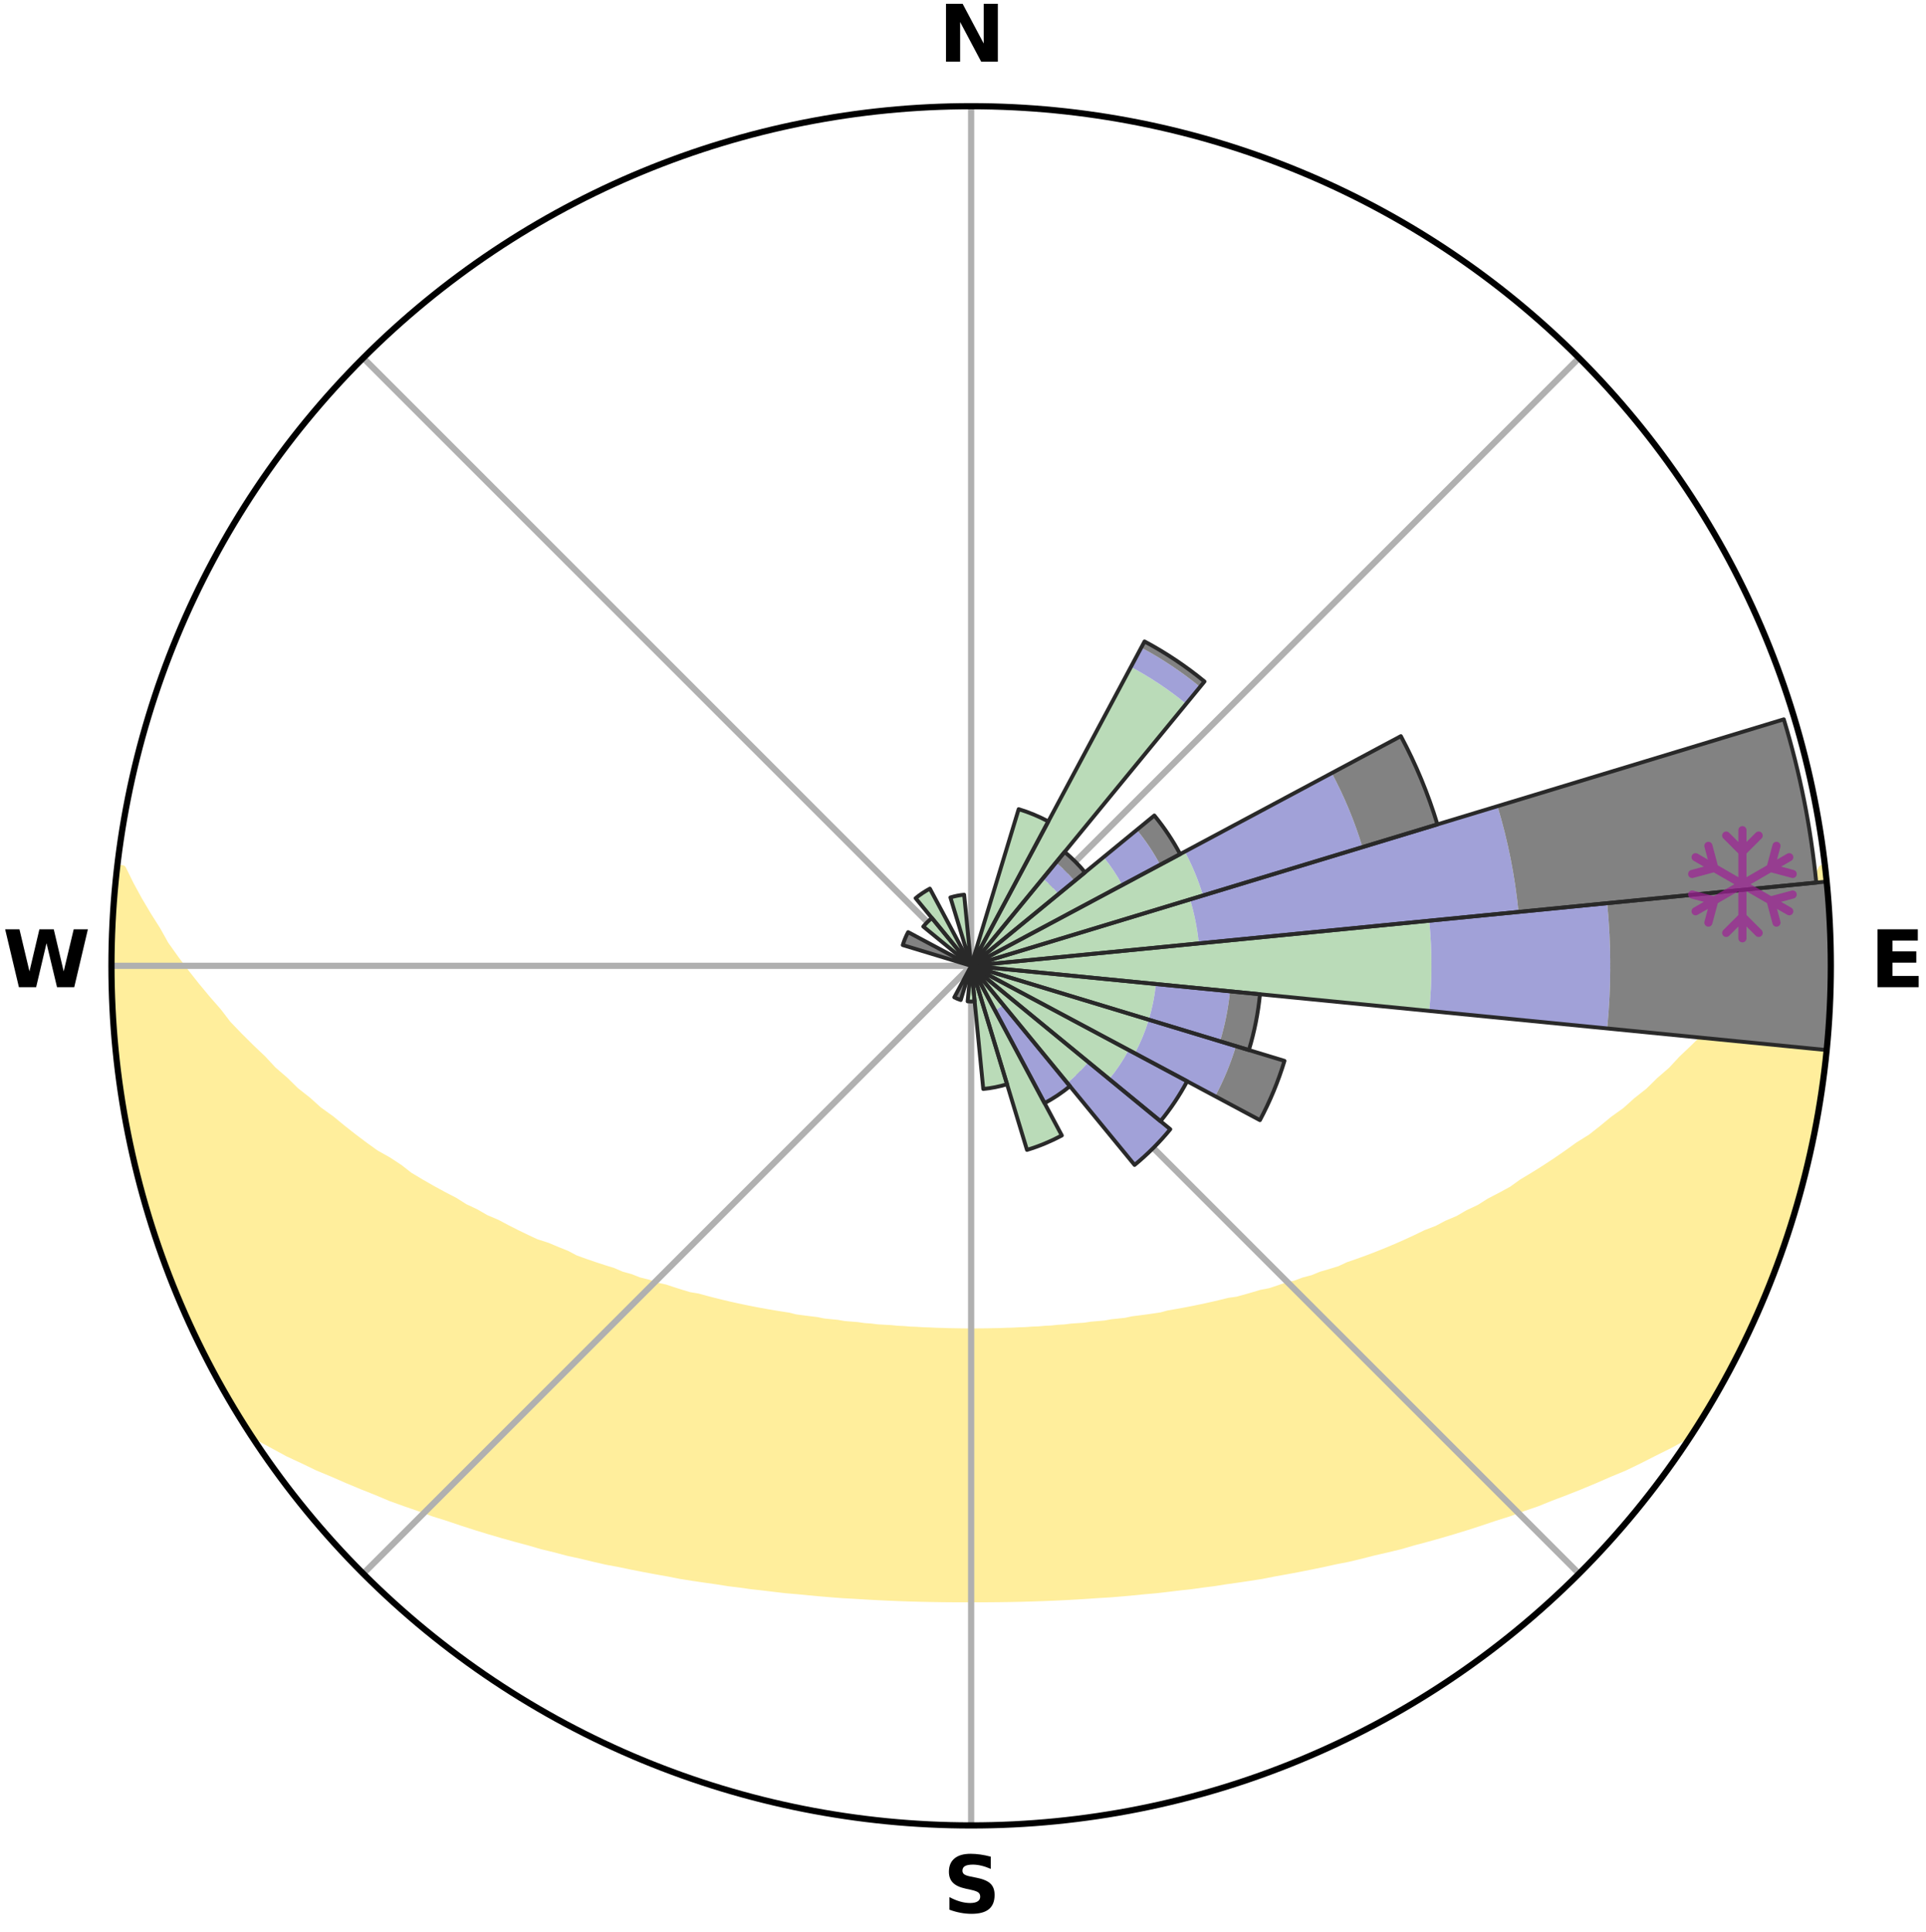 <?xml version="1.0" encoding="utf-8" standalone="no"?>
<!DOCTYPE svg PUBLIC "-//W3C//DTD SVG 1.1//EN"
  "http://www.w3.org/Graphics/SVG/1.1/DTD/svg11.dtd">
<svg xmlns:xlink="http://www.w3.org/1999/xlink" width="248.41pt" height="249.158pt" viewBox="0 0 248.41 249.158" xmlns="http://www.w3.org/2000/svg" version="1.1">
 <title>Ski Rose for Toggenburg Ski Center</title>
 <defs>
  <style type="text/css">*{stroke-linejoin: round; stroke-linecap: butt}</style>
 </defs>
 <g id="figure_1">
  <g id="patch_1">
   <path d="M 0 249.158 
L 248.41 249.158 
L 248.41 0 
L 0 0 
z
" style="fill: #ffffff"/>
  </g>
  <g id="axes_1">
   <g id="patch_2">
    <path d="M 236.135 124.579 
C 236.135 110.018 233.267 95.599 227.695 82.147 
C 222.122 68.695 213.955 56.471 203.659 46.175 
C 193.363 35.879 181.139 27.711 167.687 22.139 
C 154.235 16.567 139.815 13.699 125.255 13.699 
C 110.694 13.699 96.275 16.567 82.823 22.139 
C 69.371 27.711 57.147 35.879 46.851 46.175 
C 36.555 56.471 28.387 68.695 22.815 82.147 
C 17.243 95.599 14.375 110.018 14.375 124.579 
C 14.375 139.14 17.243 153.559 22.815 167.011 
C 28.387 180.463 36.555 192.687 46.851 202.983 
C 57.147 213.279 69.371 221.447 82.823 227.019 
C 96.275 232.591 110.694 235.459 125.255 235.459 
C 139.815 235.459 154.235 232.591 167.687 227.019 
C 181.139 221.447 193.363 213.279 203.659 202.983 
C 213.955 192.687 222.122 180.463 227.695 167.011 
C 233.267 153.559 236.135 139.14 236.135 124.579 
M 125.255 124.579 
C 125.255 124.579 125.255 124.579 125.255 124.579 
C 125.255 124.579 125.255 124.579 125.255 124.579 
C 125.255 124.579 125.255 124.579 125.255 124.579 
C 125.255 124.579 125.255 124.579 125.255 124.579 
C 125.255 124.579 125.255 124.579 125.255 124.579 
C 125.255 124.579 125.255 124.579 125.255 124.579 
C 125.255 124.579 125.255 124.579 125.255 124.579 
C 125.255 124.579 125.255 124.579 125.255 124.579 
C 125.255 124.579 125.255 124.579 125.255 124.579 
C 125.255 124.579 125.255 124.579 125.255 124.579 
C 125.255 124.579 125.255 124.579 125.255 124.579 
C 125.255 124.579 125.255 124.579 125.255 124.579 
C 125.255 124.579 125.255 124.579 125.255 124.579 
C 125.255 124.579 125.255 124.579 125.255 124.579 
C 125.255 124.579 125.255 124.579 125.255 124.579 
C 125.255 124.579 125.255 124.579 125.255 124.579 
z
" style="fill: #ffffff"/>
   </g>
   <g id="PolyCollection_1">
    <defs>
     <path id="m8f9b22663c" d="M 235.392 -137.128 
L 235.014 -137.085 
L 234.031 -135.053 
L 232.952 -133.055 
L 231.8 -131.096 
L 230.808 -129.188 
L 229.552 -127.31 
L 228.253 -125.478 
L 226.916 -123.692 
L 225.545 -121.953 
L 224.142 -120.262 
L 222.71 -118.618 
L 221.474 -117.006 
L 219.99 -115.457 
L 218.483 -113.957 
L 216.955 -112.506 
L 215.628 -111.073 
L 214.063 -109.718 
L 212.699 -108.372 
L 211.103 -107.113 
L 209.709 -105.856 
L 208.089 -104.692 
L 206.671 -103.523 
L 205.242 -102.397 
L 203.597 -101.373 
L 202.153 -100.333 
L 200.702 -99.335 
L 199.246 -98.377 
L 197.786 -97.461 
L 196.324 -96.584 
L 195.053 -95.668 
L 193.586 -94.868 
L 192.121 -94.106 
L 190.842 -93.296 
L 189.379 -92.608 
L 188.099 -91.864 
L 186.645 -91.247 
L 185.368 -90.569 
L 183.925 -90.02 
L 182.655 -89.404 
L 181.389 -88.818 
L 180.127 -88.26 
L 178.869 -87.731 
L 177.618 -87.229 
L 176.372 -86.754 
L 175.134 -86.305 
L 173.905 -85.881 
L 172.817 -85.372 
L 171.601 -84.996 
L 170.395 -84.642 
L 169.322 -84.199 
L 168.133 -83.889 
L 167.07 -83.487 
L 165.901 -83.217 
L 164.851 -82.854 
L 163.805 -82.509 
L 162.666 -82.293 
L 161.635 -81.983 
L 160.611 -81.689 
L 159.592 -81.411 
L 158.497 -81.257 
L 157.495 -81.009 
L 156.5 -80.774 
L 155.513 -80.554 
L 154.532 -80.346 
L 153.559 -80.15 
L 152.594 -79.966 
L 151.636 -79.794 
L 150.685 -79.631 
L 149.793 -79.385 
L 148.854 -79.245 
L 147.923 -79.113 
L 147 -78.99 
L 146.083 -78.875 
L 145.21 -78.685 
L 144.305 -78.587 
L 143.408 -78.495 
L 142.545 -78.335 
L 141.658 -78.257 
L 140.778 -78.184 
L 139.925 -78.052 
L 139.055 -77.991 
L 138.191 -77.933 
L 137.346 -77.826 
L 136.491 -77.778 
L 135.651 -77.687 
L 134.803 -77.648 
L 133.967 -77.572 
L 133.126 -77.541 
L 132.294 -77.479 
L 131.459 -77.455 
L 130.629 -77.407 
L 129.799 -77.389 
L 128.971 -77.355 
L 128.144 -77.342 
L 127.318 -77.322 
L 126.493 -77.314 
L 125.667 -77.307 
L 124.842 -77.307 
L 124.017 -77.315 
L 123.192 -77.331 
L 122.366 -77.344 
L 121.54 -77.374 
L 120.711 -77.392 
L 119.883 -77.435 
L 119.051 -77.459 
L 118.221 -77.515 
L 117.384 -77.545 
L 116.551 -77.616 
L 115.708 -77.654 
L 114.871 -77.739 
L 114.021 -77.785 
L 113.166 -77.833 
L 112.321 -77.941 
L 111.457 -77.999 
L 110.608 -78.124 
L 109.734 -78.194 
L 108.855 -78.267 
L 107.996 -78.418 
L 107.106 -78.505 
L 106.209 -78.598 
L 105.34 -78.778 
L 104.432 -78.887 
L 103.516 -79.003 
L 102.593 -79.126 
L 101.71 -79.35 
L 100.775 -79.493 
L 99.833 -79.645 
L 98.883 -79.808 
L 97.925 -79.981 
L 96.96 -80.165 
L 95.988 -80.361 
L 95.008 -80.569 
L 94.021 -80.79 
L 93.027 -81.025 
L 92.026 -81.274 
L 91.018 -81.537 
L 90.004 -81.816 
L 88.889 -82 
L 87.859 -82.311 
L 86.824 -82.639 
L 85.783 -82.984 
L 84.627 -83.236 
L 83.573 -83.618 
L 82.396 -83.908 
L 81.331 -84.33 
L 80.136 -84.661 
L 79.061 -85.125 
L 77.85 -85.501 
L 76.629 -85.901 
L 75.4 -86.324 
L 74.163 -86.773 
L 73.068 -87.355 
L 71.821 -87.855 
L 70.568 -88.383 
L 69.151 -88.837 
L 67.886 -89.423 
L 66.617 -90.039 
L 65.346 -90.684 
L 64.074 -91.36 
L 62.624 -91.975 
L 61.348 -92.716 
L 59.89 -93.402 
L 58.615 -94.21 
L 57.154 -94.968 
L 55.692 -95.765 
L 54.23 -96.602 
L 52.769 -97.478 
L 51.511 -98.465 
L 50.059 -99.419 
L 48.408 -100.349 
L 46.965 -101.389 
L 45.531 -102.47 
L 44.106 -103.592 
L 42.691 -104.757 
L 41.075 -105.917 
L 39.684 -107.17 
L 38.092 -108.424 
L 36.731 -109.765 
L 35.169 -111.116 
L 33.845 -112.545 
L 32.32 -113.991 
L 30.816 -115.486 
L 29.335 -117.03 
L 28.102 -118.637 
L 26.672 -120.275 
L 25.272 -121.961 
L 23.902 -123.695 
L 22.567 -125.475 
L 21.269 -127.302 
L 20.232 -129.164 
L 19.02 -131.077 
L 17.863 -133.031 
L 16.776 -135.024 
L 15.779 -137.052 
L 15.179 -137.121 
L 15.179 -137.121 
L 14.919 -135.203 
L 14.721 -133.278 
L 14.715 -131.34 
L 14.553 -129.412 
L 14.423 -127.481 
L 14.515 -125.545 
L 14.449 -123.612 
L 14.415 -121.677 
L 14.638 -119.749 
L 14.667 -117.815 
L 14.728 -115.88 
L 15.008 -113.963 
L 15.129 -112.032 
L 15.467 -110.125 
L 15.649 -108.198 
L 15.906 -106.28 
L 16.287 -104.383 
L 16.608 -102.475 
L 17.043 -100.589 
L 17.607 -98.735 
L 17.919 -96.82 
L 18.544 -94.985 
L 18.969 -93.096 
L 19.545 -91.249 
L 20.203 -89.429 
L 20.777 -87.582 
L 21.44 -85.764 
L 22.132 -83.958 
L 22.91 -82.186 
L 23.612 -80.383 
L 24.4 -78.617 
L 25.178 -76.845 
L 26.047 -75.116 
L 26.959 -73.41 
L 27.833 -71.683 
L 28.759 -69.984 
L 29.725 -68.308 
L 30.716 -66.646 
L 31.749 -65.009 
L 33.412 -63.79 
L 35.316 -62.766 
L 37.178 -61.754 
L 39.125 -60.847 
L 41.011 -59.937 
L 42.967 -59.125 
L 44.853 -58.301 
L 46.736 -57.518 
L 48.613 -56.772 
L 50.423 -56.008 
L 52.288 -55.336 
L 54.143 -54.697 
L 55.932 -54.036 
L 57.768 -53.463 
L 59.54 -52.864 
L 61.304 -52.295 
L 63.058 -51.755 
L 64.802 -51.243 
L 66.535 -50.758 
L 68.258 -50.299 
L 69.928 -49.809 
L 71.63 -49.399 
L 73.283 -48.96 
L 74.962 -48.595 
L 76.595 -48.199 
L 78.221 -47.826 
L 79.866 -47.523 
L 81.469 -47.188 
L 83.065 -46.874 
L 84.649 -46.577 
L 86.226 -46.299 
L 87.771 -45.992 
L 89.328 -45.745 
L 90.877 -45.516 
L 92.416 -45.299 
L 93.931 -45.058 
L 95.453 -44.872 
L 96.954 -44.66 
L 98.46 -44.497 
L 99.947 -44.313 
L 101.429 -44.143 
L 102.913 -44.018 
L 104.383 -43.872 
L 105.847 -43.739 
L 107.306 -43.617 
L 108.761 -43.507 
L 110.214 -43.428 
L 111.66 -43.339 
L 113.102 -43.26 
L 114.54 -43.191 
L 115.975 -43.132 
L 117.408 -43.083 
L 118.838 -43.044 
L 120.266 -43.014 
L 121.693 -42.993 
L 123.118 -42.982 
L 124.543 -42.98 
L 125.967 -42.981 
L 127.391 -42.984 
L 128.817 -42.995 
L 130.243 -43.015 
L 131.672 -43.045 
L 133.102 -43.085 
L 134.534 -43.133 
L 135.97 -43.192 
L 137.408 -43.261 
L 138.85 -43.34 
L 140.295 -43.429 
L 141.744 -43.53 
L 143.204 -43.615 
L 144.663 -43.736 
L 146.128 -43.87 
L 147.597 -44.015 
L 149.081 -44.144 
L 150.562 -44.314 
L 152.05 -44.498 
L 153.556 -44.658 
L 155.057 -44.869 
L 156.579 -45.059 
L 158.093 -45.3 
L 159.633 -45.514 
L 161.181 -45.746 
L 162.74 -45.989 
L 164.285 -46.296 
L 165.86 -46.577 
L 167.446 -46.872 
L 169.04 -47.189 
L 170.646 -47.521 
L 172.258 -47.876 
L 173.914 -48.199 
L 175.549 -48.593 
L 177.19 -49.012 
L 178.88 -49.399 
L 180.581 -49.809 
L 182.254 -50.297 
L 183.976 -50.756 
L 185.71 -51.241 
L 187.454 -51.753 
L 189.208 -52.293 
L 190.971 -52.862 
L 192.744 -53.461 
L 194.578 -54.036 
L 196.367 -54.697 
L 198.224 -55.334 
L 200.027 -56.063 
L 201.897 -56.772 
L 203.776 -57.516 
L 205.657 -58.301 
L 207.545 -59.123 
L 209.501 -59.935 
L 211.385 -60.846 
L 213.264 -61.803 
L 215.196 -62.764 
L 217.1 -63.788 
L 218.761 -65.009 
L 219.791 -66.647 
L 220.79 -68.305 
L 221.727 -69.998 
L 222.687 -71.678 
L 223.573 -73.398 
L 224.452 -75.121 
L 225.295 -76.862 
L 226.142 -78.602 
L 226.929 -80.37 
L 227.671 -82.157 
L 228.338 -83.974 
L 229.097 -85.754 
L 229.717 -87.587 
L 230.364 -89.41 
L 230.945 -91.255 
L 231.539 -93.096 
L 232.087 -94.952 
L 232.591 -96.82 
L 233.05 -98.7 
L 233.464 -100.59 
L 233.835 -102.488 
L 234.276 -104.373 
L 234.566 -106.287 
L 234.876 -108.196 
L 235.078 -110.121 
L 235.372 -112.033 
L 235.496 -113.964 
L 235.771 -115.881 
L 235.818 -117.817 
L 236.017 -119.743 
L 235.989 -121.679 
L 236.116 -123.612 
L 236.017 -125.546 
L 236.029 -127.48 
L 236.007 -129.415 
L 235.852 -131.343 
L 235.763 -133.276 
L 235.547 -135.199 
L 235.392 -137.128 
z
" style="stroke: #ffee9c"/>
    </defs>
    <g clip-path="url(#p105b7dcf16)">
     <use xlink:href="#m8f9b22663c" x="0" y="249.158" style="fill: #ffee9c; stroke: #ffee9c"/>
    </g>
   </g>
   <g id="matplotlib.axis_1">
    <g id="xtick_1">
     <g id="line2d_1">
      <path d="M 125.255 124.579 
L 125.255 13.699 
" clip-path="url(#p105b7dcf16)" style="fill: none; stroke: #b0b0b0; stroke-width: 0.8; stroke-linecap: square"/>
     </g>
     <g id="text_1">
      <!-- N -->
      <g transform="translate(121.07 7.958) scale(0.1 -0.1)">
       <defs>
        <path id="DejaVuSans-Bold-4e" d="M 588 4666 
L 1931 4666 
L 3628 1466 
L 3628 4666 
L 4769 4666 
L 4769 0 
L 3425 0 
L 1728 3200 
L 1728 0 
L 588 0 
L 588 4666 
z
" transform="scale(0.016)"/>
       </defs>
       <use xlink:href="#DejaVuSans-Bold-4e"/>
      </g>
     </g>
    </g>
    <g id="xtick_2">
     <g id="line2d_2">
      <path d="M 125.255 124.579 
L 203.659 46.175 
" clip-path="url(#p105b7dcf16)" style="fill: none; stroke: #b0b0b0; stroke-width: 0.8; stroke-linecap: square"/>
     </g>
    </g>
    <g id="xtick_3">
     <g id="line2d_3">
      <path d="M 125.255 124.579 
L 236.135 124.579 
" clip-path="url(#p105b7dcf16)" style="fill: none; stroke: #b0b0b0; stroke-width: 0.8; stroke-linecap: square"/>
     </g>
     <g id="text_2">
      <!-- E -->
      <g transform="translate(241.219 127.338) scale(0.1 -0.1)">
       <defs>
        <path id="DejaVuSans-Bold-45" d="M 588 4666 
L 3834 4666 
L 3834 3756 
L 1791 3756 
L 1791 2888 
L 3713 2888 
L 3713 1978 
L 1791 1978 
L 1791 909 
L 3903 909 
L 3903 0 
L 588 0 
L 588 4666 
z
" transform="scale(0.016)"/>
       </defs>
       <use xlink:href="#DejaVuSans-Bold-45"/>
      </g>
     </g>
    </g>
    <g id="xtick_4">
     <g id="line2d_4">
      <path d="M 125.255 124.579 
L 203.659 202.983 
" clip-path="url(#p105b7dcf16)" style="fill: none; stroke: #b0b0b0; stroke-width: 0.8; stroke-linecap: square"/>
     </g>
    </g>
    <g id="xtick_5">
     <g id="line2d_5">
      <path d="M 125.255 124.579 
L 125.255 235.459 
" clip-path="url(#p105b7dcf16)" style="fill: none; stroke: #b0b0b0; stroke-width: 0.8; stroke-linecap: square"/>
     </g>
     <g id="text_3">
      <!-- S -->
      <g transform="translate(121.654 246.718) scale(0.1 -0.1)">
       <defs>
        <path id="DejaVuSans-Bold-53" d="M 3834 4519 
L 3834 3531 
Q 3450 3703 3084 3790 
Q 2719 3878 2394 3878 
Q 1963 3878 1756 3759 
Q 1550 3641 1550 3391 
Q 1550 3203 1689 3098 
Q 1828 2994 2194 2919 
L 2706 2816 
Q 3484 2659 3812 2340 
Q 4141 2022 4141 1434 
Q 4141 663 3683 286 
Q 3225 -91 2284 -91 
Q 1841 -91 1394 -6 
Q 947 78 500 244 
L 500 1259 
Q 947 1022 1364 901 
Q 1781 781 2169 781 
Q 2563 781 2772 912 
Q 2981 1044 2981 1288 
Q 2981 1506 2839 1625 
Q 2697 1744 2272 1838 
L 1806 1941 
Q 1106 2091 782 2419 
Q 459 2747 459 3303 
Q 459 4000 909 4375 
Q 1359 4750 2203 4750 
Q 2588 4750 2994 4692 
Q 3400 4634 3834 4519 
z
" transform="scale(0.016)"/>
       </defs>
       <use xlink:href="#DejaVuSans-Bold-53"/>
      </g>
     </g>
    </g>
    <g id="xtick_6">
     <g id="line2d_6">
      <path d="M 125.255 124.579 
L 46.851 202.983 
" clip-path="url(#p105b7dcf16)" style="fill: none; stroke: #b0b0b0; stroke-width: 0.8; stroke-linecap: square"/>
     </g>
    </g>
    <g id="xtick_7">
     <g id="line2d_7">
      <path d="M 125.255 124.579 
L 14.375 124.579 
" clip-path="url(#p105b7dcf16)" style="fill: none; stroke: #b0b0b0; stroke-width: 0.8; stroke-linecap: square"/>
     </g>
     <g id="text_4">
      <!-- W -->
      <g transform="translate(0.36 127.338) scale(0.1 -0.1)">
       <defs>
        <path id="DejaVuSans-Bold-57" d="M 191 4666 
L 1344 4666 
L 2150 1275 
L 2950 4666 
L 4109 4666 
L 4909 1275 
L 5716 4666 
L 6859 4666 
L 5759 0 
L 4372 0 
L 3525 3547 
L 2688 0 
L 1300 0 
L 191 4666 
z
" transform="scale(0.016)"/>
       </defs>
       <use xlink:href="#DejaVuSans-Bold-57"/>
      </g>
     </g>
    </g>
    <g id="xtick_8">
     <g id="line2d_8">
      <path d="M 125.255 124.579 
L 46.851 46.175 
" clip-path="url(#p105b7dcf16)" style="fill: none; stroke: #b0b0b0; stroke-width: 0.8; stroke-linecap: square"/>
     </g>
    </g>
   </g>
   <g id="matplotlib.axis_2"/>
   <g id="patch_3">
    <path d="M 125.255 124.579 
C 125.255 124.579 125.255 124.579 125.255 124.579 
C 125.255 124.579 125.255 124.579 125.255 124.579 
L 125.255 124.579 
C 125.255 124.579 125.255 124.579 125.255 124.579 
C 125.255 124.579 125.255 124.579 125.255 124.579 
z
" clip-path="url(#p105b7dcf16)" style="fill: #d9d9d9"/>
   </g>
   <g id="patch_4">
    <path d="M 125.255 124.579 
C 125.255 124.579 125.255 124.579 125.255 124.579 
C 125.255 124.579 125.255 124.579 125.255 124.579 
L 125.255 124.579 
C 125.255 124.579 125.255 124.579 125.255 124.579 
C 125.255 124.579 125.255 124.579 125.255 124.579 
z
" clip-path="url(#p105b7dcf16)" style="fill: #d9d9d9"/>
   </g>
   <g id="patch_5">
    <path d="M 125.255 124.579 
C 125.255 124.579 125.255 124.579 125.255 124.579 
C 125.255 124.579 125.255 124.579 125.255 124.579 
L 125.255 124.579 
C 125.255 124.579 125.255 124.579 125.255 124.579 
C 125.255 124.579 125.255 124.579 125.255 124.579 
z
" clip-path="url(#p105b7dcf16)" style="fill: #d9d9d9"/>
   </g>
   <g id="patch_6">
    <path d="M 125.255 124.579 
C 125.255 124.579 125.255 124.579 125.255 124.579 
C 125.255 124.579 125.255 124.579 125.255 124.579 
L 125.255 124.579 
C 125.255 124.579 125.255 124.579 125.255 124.579 
C 125.255 124.579 125.255 124.579 125.255 124.579 
z
" clip-path="url(#p105b7dcf16)" style="fill: #d9d9d9"/>
   </g>
   <g id="patch_7">
    <path d="M 125.255 124.579 
C 125.255 124.579 125.255 124.579 125.255 124.579 
C 125.255 124.579 125.255 124.579 125.255 124.579 
L 125.255 124.579 
C 125.255 124.579 125.255 124.579 125.255 124.579 
C 125.255 124.579 125.255 124.579 125.255 124.579 
z
" clip-path="url(#p105b7dcf16)" style="fill: #d9d9d9"/>
   </g>
   <g id="patch_8">
    <path d="M 125.255 124.579 
C 125.255 124.579 125.255 124.579 125.255 124.579 
C 125.255 124.579 125.255 124.579 125.255 124.579 
L 125.255 124.579 
C 125.255 124.579 125.255 124.579 125.255 124.579 
C 125.255 124.579 125.255 124.579 125.255 124.579 
z
" clip-path="url(#p105b7dcf16)" style="fill: #d9d9d9"/>
   </g>
   <g id="patch_9">
    <path d="M 125.255 124.579 
C 125.255 124.579 125.255 124.579 125.255 124.579 
C 125.255 124.579 125.255 124.579 125.255 124.579 
L 125.255 124.579 
C 125.255 124.579 125.255 124.579 125.255 124.579 
C 125.255 124.579 125.255 124.579 125.255 124.579 
z
" clip-path="url(#p105b7dcf16)" style="fill: #d9d9d9"/>
   </g>
   <g id="patch_10">
    <path d="M 125.255 124.579 
C 125.255 124.579 125.255 124.579 125.255 124.579 
C 125.255 124.579 125.255 124.579 125.255 124.579 
L 125.255 124.579 
C 125.255 124.579 125.255 124.579 125.255 124.579 
C 125.255 124.579 125.255 124.579 125.255 124.579 
z
" clip-path="url(#p105b7dcf16)" style="fill: #d9d9d9"/>
   </g>
   <g id="patch_11">
    <path d="M 125.255 124.579 
C 125.255 124.579 125.255 124.579 125.255 124.579 
C 125.255 124.579 125.255 124.579 125.255 124.579 
L 125.255 124.579 
C 125.255 124.579 125.255 124.579 125.255 124.579 
C 125.255 124.579 125.255 124.579 125.255 124.579 
z
" clip-path="url(#p105b7dcf16)" style="fill: #d9d9d9"/>
   </g>
   <g id="patch_12">
    <path d="M 125.255 124.579 
C 125.255 124.579 125.255 124.579 125.255 124.579 
C 125.255 124.579 125.255 124.579 125.255 124.579 
L 125.255 124.579 
C 125.255 124.579 125.255 124.579 125.255 124.579 
C 125.255 124.579 125.255 124.579 125.255 124.579 
z
" clip-path="url(#p105b7dcf16)" style="fill: #d9d9d9"/>
   </g>
   <g id="patch_13">
    <path d="M 125.255 124.579 
C 125.255 124.579 125.255 124.579 125.255 124.579 
C 125.255 124.579 125.255 124.579 125.255 124.579 
L 125.255 124.579 
C 125.255 124.579 125.255 124.579 125.255 124.579 
C 125.255 124.579 125.255 124.579 125.255 124.579 
z
" clip-path="url(#p105b7dcf16)" style="fill: #d9d9d9"/>
   </g>
   <g id="patch_14">
    <path d="M 125.255 124.579 
C 125.255 124.579 125.255 124.579 125.255 124.579 
C 125.255 124.579 125.255 124.579 125.255 124.579 
L 125.255 124.579 
C 125.255 124.579 125.255 124.579 125.255 124.579 
C 125.255 124.579 125.255 124.579 125.255 124.579 
z
" clip-path="url(#p105b7dcf16)" style="fill: #d9d9d9"/>
   </g>
   <g id="patch_15">
    <path d="M 125.255 124.579 
C 125.255 124.579 125.255 124.579 125.255 124.579 
C 125.255 124.579 125.255 124.579 125.255 124.579 
L 125.255 124.579 
C 125.255 124.579 125.255 124.579 125.255 124.579 
C 125.255 124.579 125.255 124.579 125.255 124.579 
z
" clip-path="url(#p105b7dcf16)" style="fill: #d9d9d9"/>
   </g>
   <g id="patch_16">
    <path d="M 125.255 124.579 
C 125.255 124.579 125.255 124.579 125.255 124.579 
C 125.255 124.579 125.255 124.579 125.255 124.579 
L 125.255 124.579 
C 125.255 124.579 125.255 124.579 125.255 124.579 
C 125.255 124.579 125.255 124.579 125.255 124.579 
z
" clip-path="url(#p105b7dcf16)" style="fill: #d9d9d9"/>
   </g>
   <g id="patch_17">
    <path d="M 125.255 124.579 
C 125.255 124.579 125.255 124.579 125.255 124.579 
C 125.255 124.579 125.255 124.579 125.255 124.579 
L 125.255 124.579 
C 125.255 124.579 125.255 124.579 125.255 124.579 
C 125.255 124.579 125.255 124.579 125.255 124.579 
z
" clip-path="url(#p105b7dcf16)" style="fill: #d9d9d9"/>
   </g>
   <g id="patch_18">
    <path d="M 125.255 124.579 
C 125.255 124.579 125.255 124.579 125.255 124.579 
C 125.255 124.579 125.255 124.579 125.255 124.579 
L 125.255 124.579 
C 125.255 124.579 125.255 124.579 125.255 124.579 
C 125.255 124.579 125.255 124.579 125.255 124.579 
z
" clip-path="url(#p105b7dcf16)" style="fill: #d9d9d9"/>
   </g>
   <g id="patch_19">
    <path d="M 125.255 124.579 
C 125.255 124.579 125.255 124.579 125.255 124.579 
C 125.255 124.579 125.255 124.579 125.255 124.579 
L 125.255 124.579 
C 125.255 124.579 125.255 124.579 125.255 124.579 
C 125.255 124.579 125.255 124.579 125.255 124.579 
z
" clip-path="url(#p105b7dcf16)" style="fill: #d9d9d9"/>
   </g>
   <g id="patch_20">
    <path d="M 125.255 124.579 
C 125.255 124.579 125.255 124.579 125.255 124.579 
C 125.255 124.579 125.255 124.579 125.255 124.579 
L 125.255 124.579 
C 125.255 124.579 125.255 124.579 125.255 124.579 
C 125.255 124.579 125.255 124.579 125.255 124.579 
z
" clip-path="url(#p105b7dcf16)" style="fill: #d9d9d9"/>
   </g>
   <g id="patch_21">
    <path d="M 125.255 124.579 
C 125.255 124.579 125.255 124.579 125.255 124.579 
C 125.255 124.579 125.255 124.579 125.255 124.579 
L 125.255 124.579 
C 125.255 124.579 125.255 124.579 125.255 124.579 
C 125.255 124.579 125.255 124.579 125.255 124.579 
z
" clip-path="url(#p105b7dcf16)" style="fill: #d9d9d9"/>
   </g>
   <g id="patch_22">
    <path d="M 125.255 124.579 
C 125.255 124.579 125.255 124.579 125.255 124.579 
C 125.255 124.579 125.255 124.579 125.255 124.579 
L 125.255 124.579 
C 125.255 124.579 125.255 124.579 125.255 124.579 
C 125.255 124.579 125.255 124.579 125.255 124.579 
z
" clip-path="url(#p105b7dcf16)" style="fill: #d9d9d9"/>
   </g>
   <g id="patch_23">
    <path d="M 125.255 124.579 
C 125.255 124.579 125.255 124.579 125.255 124.579 
C 125.255 124.579 125.255 124.579 125.255 124.579 
L 125.255 124.579 
C 125.255 124.579 125.255 124.579 125.255 124.579 
C 125.255 124.579 125.255 124.579 125.255 124.579 
z
" clip-path="url(#p105b7dcf16)" style="fill: #d9d9d9"/>
   </g>
   <g id="patch_24">
    <path d="M 125.255 124.579 
C 125.255 124.579 125.255 124.579 125.255 124.579 
C 125.255 124.579 125.255 124.579 125.255 124.579 
L 125.255 124.579 
C 125.255 124.579 125.255 124.579 125.255 124.579 
C 125.255 124.579 125.255 124.579 125.255 124.579 
z
" clip-path="url(#p105b7dcf16)" style="fill: #d9d9d9"/>
   </g>
   <g id="patch_25">
    <path d="M 125.255 124.579 
C 125.255 124.579 125.255 124.579 125.255 124.579 
C 125.255 124.579 125.255 124.579 125.255 124.579 
L 125.255 124.579 
C 125.255 124.579 125.255 124.579 125.255 124.579 
C 125.255 124.579 125.255 124.579 125.255 124.579 
z
" clip-path="url(#p105b7dcf16)" style="fill: #d9d9d9"/>
   </g>
   <g id="patch_26">
    <path d="M 125.255 124.579 
C 125.255 124.579 125.255 124.579 125.255 124.579 
C 125.255 124.579 125.255 124.579 125.255 124.579 
L 125.255 124.579 
C 125.255 124.579 125.255 124.579 125.255 124.579 
C 125.255 124.579 125.255 124.579 125.255 124.579 
z
" clip-path="url(#p105b7dcf16)" style="fill: #d9d9d9"/>
   </g>
   <g id="patch_27">
    <path d="M 125.255 124.579 
C 125.255 124.579 125.255 124.579 125.255 124.579 
C 125.255 124.579 125.255 124.579 125.255 124.579 
L 125.255 124.579 
C 125.255 124.579 125.255 124.579 125.255 124.579 
C 125.255 124.579 125.255 124.579 125.255 124.579 
z
" clip-path="url(#p105b7dcf16)" style="fill: #d9d9d9"/>
   </g>
   <g id="patch_28">
    <path d="M 125.255 124.579 
C 125.255 124.579 125.255 124.579 125.255 124.579 
C 125.255 124.579 125.255 124.579 125.255 124.579 
L 125.255 124.579 
C 125.255 124.579 125.255 124.579 125.255 124.579 
C 125.255 124.579 125.255 124.579 125.255 124.579 
z
" clip-path="url(#p105b7dcf16)" style="fill: #d9d9d9"/>
   </g>
   <g id="patch_29">
    <path d="M 125.255 124.579 
C 125.255 124.579 125.255 124.579 125.255 124.579 
C 125.255 124.579 125.255 124.579 125.255 124.579 
L 125.255 124.579 
C 125.255 124.579 125.255 124.579 125.255 124.579 
C 125.255 124.579 125.255 124.579 125.255 124.579 
z
" clip-path="url(#p105b7dcf16)" style="fill: #d9d9d9"/>
   </g>
   <g id="patch_30">
    <path d="M 125.255 124.579 
C 125.255 124.579 125.255 124.579 125.255 124.579 
C 125.255 124.579 125.255 124.579 125.255 124.579 
L 125.255 124.579 
C 125.255 124.579 125.255 124.579 125.255 124.579 
C 125.255 124.579 125.255 124.579 125.255 124.579 
z
" clip-path="url(#p105b7dcf16)" style="fill: #d9d9d9"/>
   </g>
   <g id="patch_31">
    <path d="M 125.255 124.579 
C 125.255 124.579 125.255 124.579 125.255 124.579 
C 125.255 124.579 125.255 124.579 125.255 124.579 
L 125.255 124.579 
C 125.255 124.579 125.255 124.579 125.255 124.579 
C 125.255 124.579 125.255 124.579 125.255 124.579 
z
" clip-path="url(#p105b7dcf16)" style="fill: #d9d9d9"/>
   </g>
   <g id="patch_32">
    <path d="M 125.255 124.579 
C 125.255 124.579 125.255 124.579 125.255 124.579 
C 125.255 124.579 125.255 124.579 125.255 124.579 
L 125.255 124.579 
C 125.255 124.579 125.255 124.579 125.255 124.579 
C 125.255 124.579 125.255 124.579 125.255 124.579 
z
" clip-path="url(#p105b7dcf16)" style="fill: #d9d9d9"/>
   </g>
   <g id="patch_33">
    <path d="M 125.255 124.579 
C 125.255 124.579 125.255 124.579 125.255 124.579 
C 125.255 124.579 125.255 124.579 125.255 124.579 
L 125.255 124.579 
C 125.255 124.579 125.255 124.579 125.255 124.579 
C 125.255 124.579 125.255 124.579 125.255 124.579 
z
" clip-path="url(#p105b7dcf16)" style="fill: #d9d9d9"/>
   </g>
   <g id="patch_34">
    <path d="M 125.255 124.579 
C 125.255 124.579 125.255 124.579 125.255 124.579 
C 125.255 124.579 125.255 124.579 125.255 124.579 
L 125.255 124.579 
C 125.255 124.579 125.255 124.579 125.255 124.579 
C 125.255 124.579 125.255 124.579 125.255 124.579 
z
" clip-path="url(#p105b7dcf16)" style="fill: #d9d9d9"/>
   </g>
   <g id="patch_35">
    <path d="M 125.255 124.579 
C 125.255 124.579 125.255 124.579 125.255 124.579 
C 125.255 124.579 125.255 124.579 125.255 124.579 
L 125.255 124.579 
C 125.255 124.579 125.255 124.579 125.255 124.579 
C 125.255 124.579 125.255 124.579 125.255 124.579 
z
" clip-path="url(#p105b7dcf16)" style="fill: #badbb8"/>
   </g>
   <g id="patch_36">
    <path d="M 125.255 124.579 
C 125.255 124.579 125.255 124.579 125.255 124.579 
C 125.255 124.579 125.255 124.579 125.255 124.579 
L 125.255 124.579 
C 125.255 124.579 125.255 124.579 125.255 124.579 
C 125.255 124.579 125.255 124.579 125.255 124.579 
z
" clip-path="url(#p105b7dcf16)" style="fill: #badbb8"/>
   </g>
   <g id="patch_37">
    <path d="M 125.255 124.579 
C 125.255 124.579 125.255 124.579 125.255 124.579 
C 125.255 124.579 125.255 124.579 125.255 124.579 
L 135.209 105.956 
C 134.6 105.63 133.974 105.334 133.336 105.07 
C 132.697 104.805 132.046 104.572 131.385 104.372 
z
" clip-path="url(#p105b7dcf16)" style="fill: #badbb8"/>
   </g>
   <g id="patch_38">
    <path d="M 125.255 124.579 
C 125.255 124.579 125.255 124.579 125.255 124.579 
C 125.255 124.579 125.255 124.579 125.255 124.579 
L 152.988 90.787 
C 151.882 89.879 150.732 89.026 149.542 88.231 
C 148.352 87.436 147.124 86.7 145.862 86.025 
z
" clip-path="url(#p105b7dcf16)" style="fill: #badbb8"/>
   </g>
   <g id="patch_39">
    <path d="M 125.255 124.579 
C 125.255 124.579 125.255 124.579 125.255 124.579 
C 125.255 124.579 125.255 124.579 125.255 124.579 
L 136.519 115.335 
C 136.216 114.966 135.896 114.612 135.559 114.275 
C 135.221 113.938 134.868 113.617 134.499 113.315 
z
" clip-path="url(#p105b7dcf16)" style="fill: #badbb8"/>
   </g>
   <g id="patch_40">
    <path d="M 125.255 124.579 
C 125.255 124.579 125.255 124.579 125.255 124.579 
C 125.255 124.579 125.255 124.579 125.255 124.579 
L 144.745 114.162 
C 144.404 113.524 144.032 112.903 143.63 112.301 
C 143.228 111.7 142.797 111.119 142.338 110.559 
z
" clip-path="url(#p105b7dcf16)" style="fill: #badbb8"/>
   </g>
   <g id="patch_41">
    <path d="M 125.255 124.579 
C 125.255 124.579 125.255 124.579 125.255 124.579 
C 125.255 124.579 125.255 124.579 125.255 124.579 
L 155.162 115.507 
C 154.865 114.528 154.52 113.564 154.129 112.619 
C 153.737 111.674 153.3 110.749 152.818 109.846 
z
" clip-path="url(#p105b7dcf16)" style="fill: #badbb8"/>
   </g>
   <g id="patch_42">
    <path d="M 125.255 124.579 
C 125.255 124.579 125.255 124.579 125.255 124.579 
C 125.255 124.579 125.255 124.579 125.255 124.579 
L 154.618 121.687 
C 154.524 120.726 154.382 119.77 154.194 118.823 
C 154.005 117.876 153.77 116.938 153.49 116.014 
z
" clip-path="url(#p105b7dcf16)" style="fill: #badbb8"/>
   </g>
   <g id="patch_43">
    <path d="M 125.255 124.579 
C 125.255 124.579 125.255 124.579 125.255 124.579 
C 125.255 124.579 125.255 124.579 125.255 124.579 
L 184.339 130.398 
C 184.53 128.464 184.625 126.522 184.625 124.579 
C 184.625 122.636 184.53 120.694 184.339 118.76 
z
" clip-path="url(#p105b7dcf16)" style="fill: #badbb8"/>
   </g>
   <g id="patch_44">
    <path d="M 125.255 124.579 
C 125.255 124.579 125.255 124.579 125.255 124.579 
C 125.255 124.579 125.255 124.579 125.255 124.579 
L 148.168 131.53 
C 148.395 130.78 148.586 130.019 148.739 129.25 
C 148.892 128.482 149.007 127.706 149.083 126.926 
z
" clip-path="url(#p105b7dcf16)" style="fill: #badbb8"/>
   </g>
   <g id="patch_45">
    <path d="M 125.255 124.579 
C 125.255 124.579 125.255 124.579 125.255 124.579 
C 125.255 124.579 125.255 124.579 125.255 124.579 
L 146.372 135.866 
C 146.741 135.175 147.076 134.466 147.376 133.742 
C 147.676 133.018 147.94 132.28 148.168 131.53 
z
" clip-path="url(#p105b7dcf16)" style="fill: #badbb8"/>
   </g>
   <g id="patch_46">
    <path d="M 125.255 124.579 
C 125.255 124.579 125.255 124.579 125.255 124.579 
C 125.255 124.579 125.255 124.579 125.255 124.579 
L 143.065 139.196 
C 143.543 138.613 143.993 138.006 144.412 137.379 
C 144.831 136.752 145.219 136.105 145.574 135.44 
z
" clip-path="url(#p105b7dcf16)" style="fill: #badbb8"/>
   </g>
   <g id="patch_47">
    <path d="M 125.255 124.579 
C 125.255 124.579 125.255 124.579 125.255 124.579 
C 125.255 124.579 125.255 124.579 125.255 124.579 
L 137.657 139.692 
C 138.152 139.286 138.626 138.856 139.079 138.403 
C 139.531 137.951 139.961 137.476 140.367 136.982 
z
" clip-path="url(#p105b7dcf16)" style="fill: #badbb8"/>
   </g>
   <g id="patch_48">
    <path d="M 125.255 124.579 
C 125.255 124.579 125.255 124.579 125.255 124.579 
C 125.255 124.579 125.255 124.579 125.255 124.579 
L 128.327 130.326 
C 128.515 130.226 128.698 130.116 128.875 129.998 
C 129.053 129.879 129.224 129.752 129.389 129.617 
z
" clip-path="url(#p105b7dcf16)" style="fill: #badbb8"/>
   </g>
   <g id="patch_49">
    <path d="M 125.255 124.579 
C 125.255 124.579 125.255 124.579 125.255 124.579 
C 125.255 124.579 125.255 124.579 125.255 124.579 
L 132.458 148.325 
C 133.235 148.09 134.001 147.816 134.751 147.505 
C 135.502 147.194 136.236 146.847 136.953 146.464 
z
" clip-path="url(#p105b7dcf16)" style="fill: #badbb8"/>
   </g>
   <g id="patch_50">
    <path d="M 125.255 124.579 
C 125.255 124.579 125.255 124.579 125.255 124.579 
C 125.255 124.579 125.255 124.579 125.255 124.579 
L 126.819 140.465 
C 127.339 140.414 127.857 140.337 128.369 140.235 
C 128.881 140.133 129.389 140.006 129.889 139.854 
z
" clip-path="url(#p105b7dcf16)" style="fill: #badbb8"/>
   </g>
   <g id="patch_51">
    <path d="M 125.255 124.579 
C 125.255 124.579 125.255 124.579 125.255 124.579 
C 125.255 124.579 125.255 124.579 125.255 124.579 
L 124.803 129.165 
C 124.953 129.18 125.104 129.187 125.255 129.187 
C 125.406 129.187 125.556 129.18 125.707 129.165 
z
" clip-path="url(#p105b7dcf16)" style="fill: #badbb8"/>
   </g>
   <g id="patch_52">
    <path d="M 125.255 124.579 
C 125.255 124.579 125.255 124.579 125.255 124.579 
C 125.255 124.579 125.255 124.579 125.255 124.579 
L 125.255 124.579 
C 125.255 124.579 125.255 124.579 125.255 124.579 
C 125.255 124.579 125.255 124.579 125.255 124.579 
z
" clip-path="url(#p105b7dcf16)" style="fill: #badbb8"/>
   </g>
   <g id="patch_53">
    <path d="M 125.255 124.579 
C 125.255 124.579 125.255 124.579 125.255 124.579 
C 125.255 124.579 125.255 124.579 125.255 124.579 
L 125.255 124.579 
C 125.255 124.579 125.255 124.579 125.255 124.579 
C 125.255 124.579 125.255 124.579 125.255 124.579 
z
" clip-path="url(#p105b7dcf16)" style="fill: #badbb8"/>
   </g>
   <g id="patch_54">
    <path d="M 125.255 124.579 
C 125.255 124.579 125.255 124.579 125.255 124.579 
C 125.255 124.579 125.255 124.579 125.255 124.579 
L 125.255 124.579 
C 125.255 124.579 125.255 124.579 125.255 124.579 
C 125.255 124.579 125.255 124.579 125.255 124.579 
z
" clip-path="url(#p105b7dcf16)" style="fill: #badbb8"/>
   </g>
   <g id="patch_55">
    <path d="M 125.255 124.579 
C 125.255 124.579 125.255 124.579 125.255 124.579 
C 125.255 124.579 125.255 124.579 125.255 124.579 
L 125.255 124.579 
C 125.255 124.579 125.255 124.579 125.255 124.579 
C 125.255 124.579 125.255 124.579 125.255 124.579 
z
" clip-path="url(#p105b7dcf16)" style="fill: #badbb8"/>
   </g>
   <g id="patch_56">
    <path d="M 125.255 124.579 
C 125.255 124.579 125.255 124.579 125.255 124.579 
C 125.255 124.579 125.255 124.579 125.255 124.579 
L 125.255 124.579 
C 125.255 124.579 125.255 124.579 125.255 124.579 
C 125.255 124.579 125.255 124.579 125.255 124.579 
z
" clip-path="url(#p105b7dcf16)" style="fill: #badbb8"/>
   </g>
   <g id="patch_57">
    <path d="M 125.255 124.579 
C 125.255 124.579 125.255 124.579 125.255 124.579 
C 125.255 124.579 125.255 124.579 125.255 124.579 
L 125.255 124.579 
C 125.255 124.579 125.255 124.579 125.255 124.579 
C 125.255 124.579 125.255 124.579 125.255 124.579 
z
" clip-path="url(#p105b7dcf16)" style="fill: #badbb8"/>
   </g>
   <g id="patch_58">
    <path d="M 125.255 124.579 
C 125.255 124.579 125.255 124.579 125.255 124.579 
C 125.255 124.579 125.255 124.579 125.255 124.579 
L 125.255 124.579 
C 125.255 124.579 125.255 124.579 125.255 124.579 
C 125.255 124.579 125.255 124.579 125.255 124.579 
z
" clip-path="url(#p105b7dcf16)" style="fill: #badbb8"/>
   </g>
   <g id="patch_59">
    <path d="M 125.255 124.579 
C 125.255 124.579 125.255 124.579 125.255 124.579 
C 125.255 124.579 125.255 124.579 125.255 124.579 
L 125.255 124.579 
C 125.255 124.579 125.255 124.579 125.255 124.579 
C 125.255 124.579 125.255 124.579 125.255 124.579 
z
" clip-path="url(#p105b7dcf16)" style="fill: #badbb8"/>
   </g>
   <g id="patch_60">
    <path d="M 125.255 124.579 
C 125.255 124.579 125.255 124.579 125.255 124.579 
C 125.255 124.579 125.255 124.579 125.255 124.579 
L 125.255 124.579 
C 125.255 124.579 125.255 124.579 125.255 124.579 
C 125.255 124.579 125.255 124.579 125.255 124.579 
z
" clip-path="url(#p105b7dcf16)" style="fill: #badbb8"/>
   </g>
   <g id="patch_61">
    <path d="M 125.255 124.579 
C 125.255 124.579 125.255 124.579 125.255 124.579 
C 125.255 124.579 125.255 124.579 125.255 124.579 
L 125.255 124.579 
C 125.255 124.579 125.255 124.579 125.255 124.579 
C 125.255 124.579 125.255 124.579 125.255 124.579 
z
" clip-path="url(#p105b7dcf16)" style="fill: #badbb8"/>
   </g>
   <g id="patch_62">
    <path d="M 125.255 124.579 
C 125.255 124.579 125.255 124.579 125.255 124.579 
C 125.255 124.579 125.255 124.579 125.255 124.579 
L 125.255 124.579 
C 125.255 124.579 125.255 124.579 125.255 124.579 
C 125.255 124.579 125.255 124.579 125.255 124.579 
z
" clip-path="url(#p105b7dcf16)" style="fill: #badbb8"/>
   </g>
   <g id="patch_63">
    <path d="M 125.255 124.579 
C 125.255 124.579 125.255 124.579 125.255 124.579 
C 125.255 124.579 125.255 124.579 125.255 124.579 
L 120.192 118.409 
C 119.99 118.575 119.796 118.751 119.611 118.935 
C 119.426 119.12 119.251 119.314 119.085 119.516 
z
" clip-path="url(#p105b7dcf16)" style="fill: #badbb8"/>
   </g>
   <g id="patch_64">
    <path d="M 125.255 124.579 
C 125.255 124.579 125.255 124.579 125.255 124.579 
C 125.255 124.579 125.255 124.579 125.255 124.579 
L 119.934 114.625 
C 119.608 114.799 119.291 114.989 118.984 115.194 
C 118.677 115.399 118.38 115.619 118.094 115.854 
z
" clip-path="url(#p105b7dcf16)" style="fill: #badbb8"/>
   </g>
   <g id="patch_65">
    <path d="M 125.255 124.579 
C 125.255 124.579 125.255 124.579 125.255 124.579 
C 125.255 124.579 125.255 124.579 125.255 124.579 
L 125.255 124.579 
C 125.255 124.579 125.255 124.579 125.255 124.579 
C 125.255 124.579 125.255 124.579 125.255 124.579 
z
" clip-path="url(#p105b7dcf16)" style="fill: #badbb8"/>
   </g>
   <g id="patch_66">
    <path d="M 125.255 124.579 
C 125.255 124.579 125.255 124.579 125.255 124.579 
C 125.255 124.579 125.255 124.579 125.255 124.579 
L 124.352 115.407 
C 124.051 115.437 123.753 115.481 123.457 115.54 
C 123.161 115.599 122.868 115.672 122.58 115.76 
z
" clip-path="url(#p105b7dcf16)" style="fill: #badbb8"/>
   </g>
   <g id="patch_67">
    <path d="M 125.255 124.579 
C 125.255 124.579 125.255 124.579 125.255 124.579 
C 125.255 124.579 125.255 124.579 125.255 124.579 
L 125.255 124.579 
C 125.255 124.579 125.255 124.579 125.255 124.579 
C 125.255 124.579 125.255 124.579 125.255 124.579 
z
" clip-path="url(#p105b7dcf16)" style="fill: #a1a1d8"/>
   </g>
   <g id="patch_68">
    <path d="M 125.255 124.579 
C 125.255 124.579 125.255 124.579 125.255 124.579 
C 125.255 124.579 125.255 124.579 125.255 124.579 
L 125.255 124.579 
C 125.255 124.579 125.255 124.579 125.255 124.579 
C 125.255 124.579 125.255 124.579 125.255 124.579 
z
" clip-path="url(#p105b7dcf16)" style="fill: #a1a1d8"/>
   </g>
   <g id="patch_69">
    <path d="M 131.385 104.372 
C 132.046 104.572 132.697 104.805 133.336 105.07 
C 133.974 105.334 134.6 105.63 135.209 105.956 
L 135.209 105.956 
C 134.6 105.63 133.974 105.334 133.336 105.07 
C 132.697 104.805 132.046 104.572 131.385 104.372 
z
" clip-path="url(#p105b7dcf16)" style="fill: #a1a1d8"/>
   </g>
   <g id="patch_70">
    <path d="M 145.862 86.025 
C 147.124 86.7 148.352 87.436 149.542 88.231 
C 150.732 89.026 151.882 89.879 152.988 90.787 
L 154.779 88.604 
C 153.601 87.638 152.377 86.73 151.11 85.884 
C 149.844 85.037 148.536 84.254 147.193 83.536 
z
" clip-path="url(#p105b7dcf16)" style="fill: #a1a1d8"/>
   </g>
   <g id="patch_71">
    <path d="M 134.499 113.315 
C 134.868 113.617 135.221 113.938 135.559 114.275 
C 135.896 114.612 136.216 114.966 136.519 115.335 
L 138.583 113.641 
C 138.225 113.205 137.846 112.786 137.447 112.387 
C 137.047 111.988 136.629 111.609 136.193 111.251 
z
" clip-path="url(#p105b7dcf16)" style="fill: #a1a1d8"/>
   </g>
   <g id="patch_72">
    <path d="M 142.338 110.559 
C 142.797 111.119 143.228 111.7 143.63 112.301 
C 144.032 112.903 144.404 113.524 144.745 114.162 
L 149.638 111.546 
C 149.212 110.748 148.746 109.971 148.243 109.219 
C 147.741 108.466 147.201 107.739 146.627 107.039 
z
" clip-path="url(#p105b7dcf16)" style="fill: #a1a1d8"/>
   </g>
   <g id="patch_73">
    <path d="M 152.818 109.846 
C 153.3 110.749 153.737 111.674 154.129 112.619 
C 154.52 113.564 154.865 114.528 155.162 115.507 
L 175.725 109.269 
C 175.224 107.617 174.642 105.991 173.981 104.396 
C 173.321 102.801 172.582 101.24 171.768 99.717 
z
" clip-path="url(#p105b7dcf16)" style="fill: #a1a1d8"/>
   </g>
   <g id="patch_74">
    <path d="M 153.49 116.014 
C 153.77 116.938 154.005 117.876 154.194 118.823 
C 154.382 119.77 154.524 120.726 154.618 121.687 
L 195.853 117.626 
C 195.625 115.315 195.284 113.017 194.831 110.739 
C 194.378 108.462 193.814 106.208 193.14 103.986 
z
" clip-path="url(#p105b7dcf16)" style="fill: #a1a1d8"/>
   </g>
   <g id="patch_75">
    <path d="M 184.339 118.76 
C 184.53 120.694 184.625 122.636 184.625 124.579 
C 184.625 126.522 184.53 128.464 184.339 130.398 
L 207.289 132.659 
C 207.553 129.974 207.686 127.277 207.686 124.579 
C 207.686 121.881 207.553 119.185 207.289 116.499 
z
" clip-path="url(#p105b7dcf16)" style="fill: #a1a1d8"/>
   </g>
   <g id="patch_76">
    <path d="M 149.083 126.926 
C 149.007 127.706 148.892 128.482 148.739 129.25 
C 148.586 130.019 148.395 130.78 148.168 131.53 
L 157.357 134.317 
C 157.676 133.266 157.943 132.201 158.157 131.124 
C 158.371 130.047 158.533 128.96 158.64 127.867 
z
" clip-path="url(#p105b7dcf16)" style="fill: #a1a1d8"/>
   </g>
   <g id="patch_77">
    <path d="M 148.168 131.53 
C 147.94 132.28 147.676 133.018 147.376 133.742 
C 147.076 134.466 146.741 135.175 146.372 135.866 
L 156.734 141.405 
C 157.284 140.375 157.784 139.318 158.231 138.238 
C 158.678 137.159 159.072 136.058 159.411 134.94 
z
" clip-path="url(#p105b7dcf16)" style="fill: #a1a1d8"/>
   </g>
   <g id="patch_78">
    <path d="M 145.574 135.44 
C 145.219 136.105 144.831 136.752 144.412 137.379 
C 143.993 138.006 143.543 138.613 143.065 139.196 
L 149.675 144.62 
C 150.331 143.821 150.947 142.99 151.522 142.13 
C 152.096 141.27 152.628 140.383 153.116 139.471 
z
" clip-path="url(#p105b7dcf16)" style="fill: #a1a1d8"/>
   </g>
   <g id="patch_79">
    <path d="M 140.367 136.982 
C 139.961 137.476 139.531 137.951 139.079 138.403 
C 138.626 138.856 138.152 139.286 137.657 139.692 
L 146.335 150.265 
C 147.176 149.575 147.982 148.844 148.751 148.075 
C 149.52 147.306 150.251 146.5 150.941 145.659 
z
" clip-path="url(#p105b7dcf16)" style="fill: #a1a1d8"/>
   </g>
   <g id="patch_80">
    <path d="M 129.389 129.617 
C 129.224 129.752 129.053 129.879 128.875 129.998 
C 128.698 130.116 128.515 130.226 128.327 130.326 
L 134.723 142.293 
C 135.303 141.983 135.867 141.645 136.414 141.28 
C 136.961 140.915 137.489 140.523 137.997 140.106 
z
" clip-path="url(#p105b7dcf16)" style="fill: #a1a1d8"/>
   </g>
   <g id="patch_81">
    <path d="M 136.953 146.464 
C 136.236 146.847 135.502 147.194 134.751 147.505 
C 134.001 147.816 133.235 148.09 132.458 148.325 
L 132.458 148.325 
C 133.235 148.09 134.001 147.816 134.751 147.505 
C 135.502 147.194 136.236 146.847 136.953 146.464 
z
" clip-path="url(#p105b7dcf16)" style="fill: #a1a1d8"/>
   </g>
   <g id="patch_82">
    <path d="M 129.889 139.854 
C 129.389 140.006 128.881 140.133 128.369 140.235 
C 127.857 140.337 127.339 140.414 126.819 140.465 
L 126.819 140.465 
C 127.339 140.414 127.857 140.337 128.369 140.235 
C 128.881 140.133 129.389 140.006 129.889 139.854 
z
" clip-path="url(#p105b7dcf16)" style="fill: #a1a1d8"/>
   </g>
   <g id="patch_83">
    <path d="M 125.707 129.165 
C 125.556 129.18 125.406 129.187 125.255 129.187 
C 125.104 129.187 124.953 129.18 124.803 129.165 
L 124.803 129.165 
C 124.953 129.18 125.104 129.187 125.255 129.187 
C 125.406 129.187 125.556 129.18 125.707 129.165 
z
" clip-path="url(#p105b7dcf16)" style="fill: #a1a1d8"/>
   </g>
   <g id="patch_84">
    <path d="M 125.255 124.579 
C 125.255 124.579 125.255 124.579 125.255 124.579 
C 125.255 124.579 125.255 124.579 125.255 124.579 
L 125.255 124.579 
C 125.255 124.579 125.255 124.579 125.255 124.579 
C 125.255 124.579 125.255 124.579 125.255 124.579 
z
" clip-path="url(#p105b7dcf16)" style="fill: #a1a1d8"/>
   </g>
   <g id="patch_85">
    <path d="M 125.255 124.579 
C 125.255 124.579 125.255 124.579 125.255 124.579 
C 125.255 124.579 125.255 124.579 125.255 124.579 
L 125.255 124.579 
C 125.255 124.579 125.255 124.579 125.255 124.579 
C 125.255 124.579 125.255 124.579 125.255 124.579 
z
" clip-path="url(#p105b7dcf16)" style="fill: #a1a1d8"/>
   </g>
   <g id="patch_86">
    <path d="M 125.255 124.579 
C 125.255 124.579 125.255 124.579 125.255 124.579 
C 125.255 124.579 125.255 124.579 125.255 124.579 
L 125.255 124.579 
C 125.255 124.579 125.255 124.579 125.255 124.579 
C 125.255 124.579 125.255 124.579 125.255 124.579 
z
" clip-path="url(#p105b7dcf16)" style="fill: #a1a1d8"/>
   </g>
   <g id="patch_87">
    <path d="M 125.255 124.579 
C 125.255 124.579 125.255 124.579 125.255 124.579 
C 125.255 124.579 125.255 124.579 125.255 124.579 
L 125.255 124.579 
C 125.255 124.579 125.255 124.579 125.255 124.579 
C 125.255 124.579 125.255 124.579 125.255 124.579 
z
" clip-path="url(#p105b7dcf16)" style="fill: #a1a1d8"/>
   </g>
   <g id="patch_88">
    <path d="M 125.255 124.579 
C 125.255 124.579 125.255 124.579 125.255 124.579 
C 125.255 124.579 125.255 124.579 125.255 124.579 
L 125.255 124.579 
C 125.255 124.579 125.255 124.579 125.255 124.579 
C 125.255 124.579 125.255 124.579 125.255 124.579 
z
" clip-path="url(#p105b7dcf16)" style="fill: #a1a1d8"/>
   </g>
   <g id="patch_89">
    <path d="M 125.255 124.579 
C 125.255 124.579 125.255 124.579 125.255 124.579 
C 125.255 124.579 125.255 124.579 125.255 124.579 
L 125.255 124.579 
C 125.255 124.579 125.255 124.579 125.255 124.579 
C 125.255 124.579 125.255 124.579 125.255 124.579 
z
" clip-path="url(#p105b7dcf16)" style="fill: #a1a1d8"/>
   </g>
   <g id="patch_90">
    <path d="M 125.255 124.579 
C 125.255 124.579 125.255 124.579 125.255 124.579 
C 125.255 124.579 125.255 124.579 125.255 124.579 
L 125.255 124.579 
C 125.255 124.579 125.255 124.579 125.255 124.579 
C 125.255 124.579 125.255 124.579 125.255 124.579 
z
" clip-path="url(#p105b7dcf16)" style="fill: #a1a1d8"/>
   </g>
   <g id="patch_91">
    <path d="M 125.255 124.579 
C 125.255 124.579 125.255 124.579 125.255 124.579 
C 125.255 124.579 125.255 124.579 125.255 124.579 
L 125.255 124.579 
C 125.255 124.579 125.255 124.579 125.255 124.579 
C 125.255 124.579 125.255 124.579 125.255 124.579 
z
" clip-path="url(#p105b7dcf16)" style="fill: #a1a1d8"/>
   </g>
   <g id="patch_92">
    <path d="M 125.255 124.579 
C 125.255 124.579 125.255 124.579 125.255 124.579 
C 125.255 124.579 125.255 124.579 125.255 124.579 
L 125.255 124.579 
C 125.255 124.579 125.255 124.579 125.255 124.579 
C 125.255 124.579 125.255 124.579 125.255 124.579 
z
" clip-path="url(#p105b7dcf16)" style="fill: #a1a1d8"/>
   </g>
   <g id="patch_93">
    <path d="M 125.255 124.579 
C 125.255 124.579 125.255 124.579 125.255 124.579 
C 125.255 124.579 125.255 124.579 125.255 124.579 
L 125.255 124.579 
C 125.255 124.579 125.255 124.579 125.255 124.579 
C 125.255 124.579 125.255 124.579 125.255 124.579 
z
" clip-path="url(#p105b7dcf16)" style="fill: #a1a1d8"/>
   </g>
   <g id="patch_94">
    <path d="M 125.255 124.579 
C 125.255 124.579 125.255 124.579 125.255 124.579 
C 125.255 124.579 125.255 124.579 125.255 124.579 
L 125.255 124.579 
C 125.255 124.579 125.255 124.579 125.255 124.579 
C 125.255 124.579 125.255 124.579 125.255 124.579 
z
" clip-path="url(#p105b7dcf16)" style="fill: #a1a1d8"/>
   </g>
   <g id="patch_95">
    <path d="M 119.085 119.516 
C 119.251 119.314 119.426 119.12 119.611 118.935 
C 119.796 118.751 119.99 118.575 120.192 118.409 
L 120.192 118.409 
C 119.99 118.575 119.796 118.751 119.611 118.935 
C 119.426 119.12 119.251 119.314 119.085 119.516 
z
" clip-path="url(#p105b7dcf16)" style="fill: #a1a1d8"/>
   </g>
   <g id="patch_96">
    <path d="M 118.094 115.854 
C 118.38 115.619 118.677 115.399 118.984 115.194 
C 119.291 114.989 119.608 114.799 119.934 114.625 
L 119.934 114.625 
C 119.608 114.799 119.291 114.989 118.984 115.194 
C 118.677 115.399 118.38 115.619 118.094 115.854 
z
" clip-path="url(#p105b7dcf16)" style="fill: #a1a1d8"/>
   </g>
   <g id="patch_97">
    <path d="M 125.255 124.579 
C 125.255 124.579 125.255 124.579 125.255 124.579 
C 125.255 124.579 125.255 124.579 125.255 124.579 
L 125.255 124.579 
C 125.255 124.579 125.255 124.579 125.255 124.579 
C 125.255 124.579 125.255 124.579 125.255 124.579 
z
" clip-path="url(#p105b7dcf16)" style="fill: #a1a1d8"/>
   </g>
   <g id="patch_98">
    <path d="M 122.58 115.76 
C 122.868 115.672 123.161 115.599 123.457 115.54 
C 123.753 115.481 124.051 115.437 124.352 115.407 
L 124.352 115.407 
C 124.051 115.437 123.753 115.481 123.457 115.54 
C 123.161 115.599 122.868 115.672 122.58 115.76 
z
" clip-path="url(#p105b7dcf16)" style="fill: #a1a1d8"/>
   </g>
   <g id="patch_99">
    <path d="M 125.255 124.579 
C 125.255 124.579 125.255 124.579 125.255 124.579 
C 125.255 124.579 125.255 124.579 125.255 124.579 
L 125.255 124.579 
C 125.255 124.579 125.255 124.579 125.255 124.579 
C 125.255 124.579 125.255 124.579 125.255 124.579 
z
" clip-path="url(#p105b7dcf16)" style="fill: #828282"/>
   </g>
   <g id="patch_100">
    <path d="M 125.255 124.579 
C 125.255 124.579 125.255 124.579 125.255 124.579 
C 125.255 124.579 125.255 124.579 125.255 124.579 
L 125.255 124.579 
C 125.255 124.579 125.255 124.579 125.255 124.579 
C 125.255 124.579 125.255 124.579 125.255 124.579 
z
" clip-path="url(#p105b7dcf16)" style="fill: #828282"/>
   </g>
   <g id="patch_101">
    <path d="M 131.385 104.372 
C 132.046 104.572 132.697 104.805 133.336 105.07 
C 133.974 105.334 134.6 105.63 135.209 105.956 
L 135.209 105.956 
C 134.6 105.63 133.974 105.334 133.336 105.07 
C 132.697 104.805 132.046 104.572 131.385 104.372 
z
" clip-path="url(#p105b7dcf16)" style="fill: #828282"/>
   </g>
   <g id="patch_102">
    <path d="M 147.193 83.536 
C 148.536 84.254 149.844 85.037 151.11 85.884 
C 152.377 86.73 153.601 87.638 154.779 88.604 
L 155.352 87.906 
C 154.152 86.92 152.904 85.995 151.612 85.132 
C 150.321 84.269 148.989 83.471 147.619 82.739 
z
" clip-path="url(#p105b7dcf16)" style="fill: #828282"/>
   </g>
   <g id="patch_103">
    <path d="M 136.193 111.251 
C 136.629 111.609 137.047 111.988 137.447 112.387 
C 137.846 112.786 138.225 113.205 138.583 113.641 
L 139.942 112.526 
C 139.547 112.045 139.129 111.584 138.689 111.145 
C 138.25 110.705 137.789 110.287 137.308 109.892 
z
" clip-path="url(#p105b7dcf16)" style="fill: #828282"/>
   </g>
   <g id="patch_104">
    <path d="M 146.627 107.039 
C 147.201 107.739 147.741 108.466 148.243 109.219 
C 148.746 109.971 149.212 110.748 149.638 111.546 
L 152.212 110.17 
C 151.74 109.288 151.225 108.429 150.67 107.597 
C 150.114 106.766 149.517 105.962 148.883 105.188 
z
" clip-path="url(#p105b7dcf16)" style="fill: #828282"/>
   </g>
   <g id="patch_105">
    <path d="M 171.768 99.717 
C 172.582 101.24 173.321 102.801 173.981 104.396 
C 174.642 105.991 175.224 107.617 175.725 109.269 
L 185.394 106.336 
C 184.797 104.368 184.103 102.43 183.316 100.529 
C 182.529 98.629 181.649 96.768 180.679 94.954 
z
" clip-path="url(#p105b7dcf16)" style="fill: #828282"/>
   </g>
   <g id="patch_106">
    <path d="M 193.14 103.986 
C 193.814 106.208 194.378 108.462 194.831 110.739 
C 195.284 113.017 195.625 115.315 195.853 117.626 
L 234.259 113.843 
C 233.907 110.275 233.381 106.727 232.682 103.211 
C 231.982 99.694 231.11 96.215 230.07 92.784 
z
" clip-path="url(#p105b7dcf16)" style="fill: #828282"/>
   </g>
   <g id="patch_107">
    <path d="M 207.289 116.499 
C 207.553 119.185 207.686 121.881 207.686 124.579 
C 207.686 127.277 207.553 129.974 207.289 132.659 
L 235.601 135.447 
C 235.957 131.835 236.135 128.208 236.135 124.579 
C 236.135 120.95 235.957 117.323 235.601 113.711 
z
" clip-path="url(#p105b7dcf16)" style="fill: #828282"/>
   </g>
   <g id="patch_108">
    <path d="M 158.64 127.867 
C 158.533 128.96 158.371 130.047 158.157 131.124 
C 157.943 132.201 157.676 133.266 157.357 134.317 
L 161.079 135.446 
C 161.434 134.274 161.732 133.084 161.971 131.882 
C 162.21 130.681 162.39 129.468 162.51 128.248 
z
" clip-path="url(#p105b7dcf16)" style="fill: #828282"/>
   </g>
   <g id="patch_109">
    <path d="M 159.411 134.94 
C 159.072 136.058 158.678 137.159 158.231 138.238 
C 157.784 139.318 157.284 140.375 156.734 141.405 
L 162.501 144.488 
C 163.153 143.269 163.744 142.018 164.273 140.741 
C 164.802 139.464 165.268 138.162 165.669 136.839 
z
" clip-path="url(#p105b7dcf16)" style="fill: #828282"/>
   </g>
   <g id="patch_110">
    <path d="M 153.116 139.471 
C 152.628 140.383 152.096 141.27 151.522 142.13 
C 150.947 142.99 150.331 143.821 149.675 144.62 
L 149.675 144.62 
C 150.331 143.821 150.947 142.99 151.522 142.13 
C 152.096 141.27 152.628 140.383 153.116 139.471 
z
" clip-path="url(#p105b7dcf16)" style="fill: #828282"/>
   </g>
   <g id="patch_111">
    <path d="M 150.941 145.659 
C 150.251 146.5 149.52 147.306 148.751 148.075 
C 147.982 148.844 147.176 149.575 146.335 150.265 
L 146.335 150.265 
C 147.176 149.575 147.982 148.844 148.751 148.075 
C 149.52 147.306 150.251 146.5 150.941 145.659 
z
" clip-path="url(#p105b7dcf16)" style="fill: #828282"/>
   </g>
   <g id="patch_112">
    <path d="M 137.997 140.106 
C 137.489 140.523 136.961 140.915 136.414 141.28 
C 135.867 141.645 135.303 141.983 134.723 142.293 
L 134.723 142.293 
C 135.303 141.983 135.867 141.645 136.414 141.28 
C 136.961 140.915 137.489 140.523 137.997 140.106 
z
" clip-path="url(#p105b7dcf16)" style="fill: #828282"/>
   </g>
   <g id="patch_113">
    <path d="M 136.953 146.464 
C 136.236 146.847 135.502 147.194 134.751 147.505 
C 134.001 147.816 133.235 148.09 132.458 148.325 
L 132.458 148.325 
C 133.235 148.09 134.001 147.816 134.751 147.505 
C 135.502 147.194 136.236 146.847 136.953 146.464 
z
" clip-path="url(#p105b7dcf16)" style="fill: #828282"/>
   </g>
   <g id="patch_114">
    <path d="M 129.889 139.854 
C 129.389 140.006 128.881 140.133 128.369 140.235 
C 127.857 140.337 127.339 140.414 126.819 140.465 
L 126.819 140.465 
C 127.339 140.414 127.857 140.337 128.369 140.235 
C 128.881 140.133 129.389 140.006 129.889 139.854 
z
" clip-path="url(#p105b7dcf16)" style="fill: #828282"/>
   </g>
   <g id="patch_115">
    <path d="M 125.707 129.165 
C 125.556 129.18 125.406 129.187 125.255 129.187 
C 125.104 129.187 124.953 129.18 124.803 129.165 
L 124.803 129.165 
C 124.953 129.18 125.104 129.187 125.255 129.187 
C 125.406 129.187 125.556 129.18 125.707 129.165 
z
" clip-path="url(#p105b7dcf16)" style="fill: #828282"/>
   </g>
   <g id="patch_116">
    <path d="M 125.255 124.579 
C 125.255 124.579 125.255 124.579 125.255 124.579 
C 125.255 124.579 125.255 124.579 125.255 124.579 
L 125.255 124.579 
C 125.255 124.579 125.255 124.579 125.255 124.579 
C 125.255 124.579 125.255 124.579 125.255 124.579 
z
" clip-path="url(#p105b7dcf16)" style="fill: #828282"/>
   </g>
   <g id="patch_117">
    <path d="M 125.255 124.579 
C 125.255 124.579 125.255 124.579 125.255 124.579 
C 125.255 124.579 125.255 124.579 125.255 124.579 
L 123.083 128.643 
C 123.216 128.714 123.352 128.779 123.491 128.836 
C 123.631 128.894 123.773 128.945 123.917 128.989 
z
" clip-path="url(#p105b7dcf16)" style="fill: #828282"/>
   </g>
   <g id="patch_118">
    <path d="M 125.255 124.579 
C 125.255 124.579 125.255 124.579 125.255 124.579 
C 125.255 124.579 125.255 124.579 125.255 124.579 
L 125.255 124.579 
C 125.255 124.579 125.255 124.579 125.255 124.579 
C 125.255 124.579 125.255 124.579 125.255 124.579 
z
" clip-path="url(#p105b7dcf16)" style="fill: #828282"/>
   </g>
   <g id="patch_119">
    <path d="M 125.255 124.579 
C 125.255 124.579 125.255 124.579 125.255 124.579 
C 125.255 124.579 125.255 124.579 125.255 124.579 
L 125.255 124.579 
C 125.255 124.579 125.255 124.579 125.255 124.579 
C 125.255 124.579 125.255 124.579 125.255 124.579 
z
" clip-path="url(#p105b7dcf16)" style="fill: #828282"/>
   </g>
   <g id="patch_120">
    <path d="M 125.255 124.579 
C 125.255 124.579 125.255 124.579 125.255 124.579 
C 125.255 124.579 125.255 124.579 125.255 124.579 
L 125.255 124.579 
C 125.255 124.579 125.255 124.579 125.255 124.579 
C 125.255 124.579 125.255 124.579 125.255 124.579 
z
" clip-path="url(#p105b7dcf16)" style="fill: #828282"/>
   </g>
   <g id="patch_121">
    <path d="M 125.255 124.579 
C 125.255 124.579 125.255 124.579 125.255 124.579 
C 125.255 124.579 125.255 124.579 125.255 124.579 
L 125.255 124.579 
C 125.255 124.579 125.255 124.579 125.255 124.579 
C 125.255 124.579 125.255 124.579 125.255 124.579 
z
" clip-path="url(#p105b7dcf16)" style="fill: #828282"/>
   </g>
   <g id="patch_122">
    <path d="M 125.255 124.579 
C 125.255 124.579 125.255 124.579 125.255 124.579 
C 125.255 124.579 125.255 124.579 125.255 124.579 
L 125.255 124.579 
C 125.255 124.579 125.255 124.579 125.255 124.579 
C 125.255 124.579 125.255 124.579 125.255 124.579 
z
" clip-path="url(#p105b7dcf16)" style="fill: #828282"/>
   </g>
   <g id="patch_123">
    <path d="M 125.255 124.579 
C 125.255 124.579 125.255 124.579 125.255 124.579 
C 125.255 124.579 125.255 124.579 125.255 124.579 
L 125.255 124.579 
C 125.255 124.579 125.255 124.579 125.255 124.579 
C 125.255 124.579 125.255 124.579 125.255 124.579 
z
" clip-path="url(#p105b7dcf16)" style="fill: #828282"/>
   </g>
   <g id="patch_124">
    <path d="M 125.255 124.579 
C 125.255 124.579 125.255 124.579 125.255 124.579 
C 125.255 124.579 125.255 124.579 125.255 124.579 
L 125.255 124.579 
C 125.255 124.579 125.255 124.579 125.255 124.579 
C 125.255 124.579 125.255 124.579 125.255 124.579 
z
" clip-path="url(#p105b7dcf16)" style="fill: #828282"/>
   </g>
   <g id="patch_125">
    <path d="M 125.255 124.579 
C 125.255 124.579 125.255 124.579 125.255 124.579 
C 125.255 124.579 125.255 124.579 125.255 124.579 
L 117.127 120.235 
C 116.985 120.501 116.856 120.774 116.74 121.052 
C 116.625 121.331 116.523 121.615 116.436 121.904 
z
" clip-path="url(#p105b7dcf16)" style="fill: #828282"/>
   </g>
   <g id="patch_126">
    <path d="M 125.255 124.579 
C 125.255 124.579 125.255 124.579 125.255 124.579 
C 125.255 124.579 125.255 124.579 125.255 124.579 
L 125.255 124.579 
C 125.255 124.579 125.255 124.579 125.255 124.579 
C 125.255 124.579 125.255 124.579 125.255 124.579 
z
" clip-path="url(#p105b7dcf16)" style="fill: #828282"/>
   </g>
   <g id="patch_127">
    <path d="M 119.085 119.516 
C 119.251 119.314 119.426 119.12 119.611 118.935 
C 119.796 118.751 119.99 118.575 120.192 118.409 
L 120.192 118.409 
C 119.99 118.575 119.796 118.751 119.611 118.935 
C 119.426 119.12 119.251 119.314 119.085 119.516 
z
" clip-path="url(#p105b7dcf16)" style="fill: #828282"/>
   </g>
   <g id="patch_128">
    <path d="M 118.094 115.854 
C 118.38 115.619 118.677 115.399 118.984 115.194 
C 119.291 114.989 119.608 114.799 119.934 114.625 
L 119.934 114.625 
C 119.608 114.799 119.291 114.989 118.984 115.194 
C 118.677 115.399 118.38 115.619 118.094 115.854 
z
" clip-path="url(#p105b7dcf16)" style="fill: #828282"/>
   </g>
   <g id="patch_129">
    <path d="M 125.255 124.579 
C 125.255 124.579 125.255 124.579 125.255 124.579 
C 125.255 124.579 125.255 124.579 125.255 124.579 
L 125.255 124.579 
C 125.255 124.579 125.255 124.579 125.255 124.579 
C 125.255 124.579 125.255 124.579 125.255 124.579 
z
" clip-path="url(#p105b7dcf16)" style="fill: #828282"/>
   </g>
   <g id="patch_130">
    <path d="M 122.58 115.76 
C 122.868 115.672 123.161 115.599 123.457 115.54 
C 123.753 115.481 124.051 115.437 124.352 115.407 
L 124.352 115.407 
C 124.051 115.437 123.753 115.481 123.457 115.54 
C 123.161 115.599 122.868 115.672 122.58 115.76 
z
" clip-path="url(#p105b7dcf16)" style="fill: #828282"/>
   </g>
   <g id="patch_131">
    <path d="M 125.255 124.579 
C 125.255 124.579 125.255 124.579 125.255 124.579 
C 125.255 124.579 125.255 124.579 125.255 124.579 
L 125.255 124.579 
C 125.255 124.579 125.255 124.579 125.255 124.579 
C 125.255 124.579 125.255 124.579 125.255 124.579 
L 125.255 124.579 
z
" clip-path="url(#p105b7dcf16)" style="fill: none; stroke: #292929; stroke-width: 0.5; stroke-linejoin: miter"/>
   </g>
   <g id="patch_132">
    <path d="M 125.255 124.579 
C 125.255 124.579 125.255 124.579 125.255 124.579 
C 125.255 124.579 125.255 124.579 125.255 124.579 
L 125.255 124.579 
C 125.255 124.579 125.255 124.579 125.255 124.579 
C 125.255 124.579 125.255 124.579 125.255 124.579 
L 125.255 124.579 
z
" clip-path="url(#p105b7dcf16)" style="fill: none; stroke: #292929; stroke-width: 0.5; stroke-linejoin: miter"/>
   </g>
   <g id="patch_133">
    <path d="M 125.255 124.579 
C 125.255 124.579 125.255 124.579 125.255 124.579 
C 125.255 124.579 125.255 124.579 125.255 124.579 
L 135.209 105.956 
C 134.6 105.63 133.974 105.334 133.336 105.07 
C 132.697 104.805 132.046 104.572 131.385 104.372 
L 125.255 124.579 
z
" clip-path="url(#p105b7dcf16)" style="fill: none; stroke: #292929; stroke-width: 0.5; stroke-linejoin: miter"/>
   </g>
   <g id="patch_134">
    <path d="M 125.255 124.579 
C 125.255 124.579 125.255 124.579 125.255 124.579 
C 125.255 124.579 125.255 124.579 125.255 124.579 
L 155.352 87.906 
C 154.152 86.92 152.904 85.995 151.612 85.132 
C 150.321 84.269 148.989 83.471 147.619 82.739 
L 125.255 124.579 
z
" clip-path="url(#p105b7dcf16)" style="fill: none; stroke: #292929; stroke-width: 0.5; stroke-linejoin: miter"/>
   </g>
   <g id="patch_135">
    <path d="M 125.255 124.579 
C 125.255 124.579 125.255 124.579 125.255 124.579 
C 125.255 124.579 125.255 124.579 125.255 124.579 
L 139.942 112.526 
C 139.547 112.045 139.129 111.584 138.689 111.145 
C 138.25 110.705 137.789 110.287 137.308 109.892 
L 125.255 124.579 
z
" clip-path="url(#p105b7dcf16)" style="fill: none; stroke: #292929; stroke-width: 0.5; stroke-linejoin: miter"/>
   </g>
   <g id="patch_136">
    <path d="M 125.255 124.579 
C 125.255 124.579 125.255 124.579 125.255 124.579 
C 125.255 124.579 125.255 124.579 125.255 124.579 
L 152.212 110.17 
C 151.74 109.288 151.225 108.429 150.67 107.597 
C 150.114 106.766 149.517 105.962 148.883 105.188 
L 125.255 124.579 
z
" clip-path="url(#p105b7dcf16)" style="fill: none; stroke: #292929; stroke-width: 0.5; stroke-linejoin: miter"/>
   </g>
   <g id="patch_137">
    <path d="M 125.255 124.579 
C 125.255 124.579 125.255 124.579 125.255 124.579 
C 125.255 124.579 125.255 124.579 125.255 124.579 
L 185.394 106.336 
C 184.797 104.368 184.103 102.43 183.316 100.529 
C 182.529 98.629 181.649 96.768 180.679 94.954 
L 125.255 124.579 
z
" clip-path="url(#p105b7dcf16)" style="fill: none; stroke: #292929; stroke-width: 0.5; stroke-linejoin: miter"/>
   </g>
   <g id="patch_138">
    <path d="M 125.255 124.579 
C 125.255 124.579 125.255 124.579 125.255 124.579 
C 125.255 124.579 125.255 124.579 125.255 124.579 
L 234.259 113.843 
C 233.907 110.275 233.381 106.727 232.682 103.211 
C 231.982 99.694 231.11 96.215 230.07 92.784 
L 125.255 124.579 
z
" clip-path="url(#p105b7dcf16)" style="fill: none; stroke: #292929; stroke-width: 0.5; stroke-linejoin: miter"/>
   </g>
   <g id="patch_139">
    <path d="M 125.255 124.579 
C 125.255 124.579 125.255 124.579 125.255 124.579 
C 125.255 124.579 125.255 124.579 125.255 124.579 
L 235.601 135.447 
C 235.957 131.835 236.135 128.208 236.135 124.579 
C 236.135 120.95 235.957 117.323 235.601 113.711 
L 125.255 124.579 
z
" clip-path="url(#p105b7dcf16)" style="fill: none; stroke: #292929; stroke-width: 0.5; stroke-linejoin: miter"/>
   </g>
   <g id="patch_140">
    <path d="M 125.255 124.579 
C 125.255 124.579 125.255 124.579 125.255 124.579 
C 125.255 124.579 125.255 124.579 125.255 124.579 
L 161.079 135.446 
C 161.434 134.274 161.732 133.084 161.971 131.882 
C 162.21 130.681 162.39 129.468 162.51 128.248 
L 125.255 124.579 
z
" clip-path="url(#p105b7dcf16)" style="fill: none; stroke: #292929; stroke-width: 0.5; stroke-linejoin: miter"/>
   </g>
   <g id="patch_141">
    <path d="M 125.255 124.579 
C 125.255 124.579 125.255 124.579 125.255 124.579 
C 125.255 124.579 125.255 124.579 125.255 124.579 
L 162.501 144.488 
C 163.153 143.269 163.744 142.018 164.273 140.741 
C 164.802 139.464 165.268 138.162 165.669 136.839 
L 125.255 124.579 
z
" clip-path="url(#p105b7dcf16)" style="fill: none; stroke: #292929; stroke-width: 0.5; stroke-linejoin: miter"/>
   </g>
   <g id="patch_142">
    <path d="M 125.255 124.579 
C 125.255 124.579 125.255 124.579 125.255 124.579 
C 125.255 124.579 125.255 124.579 125.255 124.579 
L 149.675 144.62 
C 150.331 143.821 150.947 142.99 151.522 142.13 
C 152.096 141.27 152.628 140.383 153.116 139.471 
L 125.255 124.579 
z
" clip-path="url(#p105b7dcf16)" style="fill: none; stroke: #292929; stroke-width: 0.5; stroke-linejoin: miter"/>
   </g>
   <g id="patch_143">
    <path d="M 125.255 124.579 
C 125.255 124.579 125.255 124.579 125.255 124.579 
C 125.255 124.579 125.255 124.579 125.255 124.579 
L 146.335 150.265 
C 147.176 149.575 147.982 148.844 148.751 148.075 
C 149.52 147.306 150.251 146.5 150.941 145.659 
L 125.255 124.579 
z
" clip-path="url(#p105b7dcf16)" style="fill: none; stroke: #292929; stroke-width: 0.5; stroke-linejoin: miter"/>
   </g>
   <g id="patch_144">
    <path d="M 125.255 124.579 
C 125.255 124.579 125.255 124.579 125.255 124.579 
C 125.255 124.579 125.255 124.579 125.255 124.579 
L 134.723 142.293 
C 135.303 141.983 135.867 141.645 136.414 141.28 
C 136.961 140.915 137.489 140.523 137.997 140.106 
L 125.255 124.579 
z
" clip-path="url(#p105b7dcf16)" style="fill: none; stroke: #292929; stroke-width: 0.5; stroke-linejoin: miter"/>
   </g>
   <g id="patch_145">
    <path d="M 125.255 124.579 
C 125.255 124.579 125.255 124.579 125.255 124.579 
C 125.255 124.579 125.255 124.579 125.255 124.579 
L 132.458 148.325 
C 133.235 148.09 134.001 147.816 134.751 147.505 
C 135.502 147.194 136.236 146.847 136.953 146.464 
L 125.255 124.579 
z
" clip-path="url(#p105b7dcf16)" style="fill: none; stroke: #292929; stroke-width: 0.5; stroke-linejoin: miter"/>
   </g>
   <g id="patch_146">
    <path d="M 125.255 124.579 
C 125.255 124.579 125.255 124.579 125.255 124.579 
C 125.255 124.579 125.255 124.579 125.255 124.579 
L 126.819 140.465 
C 127.339 140.414 127.857 140.337 128.369 140.235 
C 128.881 140.133 129.389 140.006 129.889 139.854 
L 125.255 124.579 
z
" clip-path="url(#p105b7dcf16)" style="fill: none; stroke: #292929; stroke-width: 0.5; stroke-linejoin: miter"/>
   </g>
   <g id="patch_147">
    <path d="M 125.255 124.579 
C 125.255 124.579 125.255 124.579 125.255 124.579 
C 125.255 124.579 125.255 124.579 125.255 124.579 
L 124.803 129.165 
C 124.953 129.18 125.104 129.187 125.255 129.187 
C 125.406 129.187 125.556 129.18 125.707 129.165 
L 125.255 124.579 
z
" clip-path="url(#p105b7dcf16)" style="fill: none; stroke: #292929; stroke-width: 0.5; stroke-linejoin: miter"/>
   </g>
   <g id="patch_148">
    <path d="M 125.255 124.579 
C 125.255 124.579 125.255 124.579 125.255 124.579 
C 125.255 124.579 125.255 124.579 125.255 124.579 
L 125.255 124.579 
C 125.255 124.579 125.255 124.579 125.255 124.579 
C 125.255 124.579 125.255 124.579 125.255 124.579 
L 125.255 124.579 
z
" clip-path="url(#p105b7dcf16)" style="fill: none; stroke: #292929; stroke-width: 0.5; stroke-linejoin: miter"/>
   </g>
   <g id="patch_149">
    <path d="M 125.255 124.579 
C 125.255 124.579 125.255 124.579 125.255 124.579 
C 125.255 124.579 125.255 124.579 125.255 124.579 
L 123.083 128.643 
C 123.216 128.714 123.352 128.779 123.491 128.836 
C 123.631 128.894 123.773 128.945 123.917 128.989 
L 125.255 124.579 
z
" clip-path="url(#p105b7dcf16)" style="fill: none; stroke: #292929; stroke-width: 0.5; stroke-linejoin: miter"/>
   </g>
   <g id="patch_150">
    <path d="M 125.255 124.579 
C 125.255 124.579 125.255 124.579 125.255 124.579 
C 125.255 124.579 125.255 124.579 125.255 124.579 
L 125.255 124.579 
C 125.255 124.579 125.255 124.579 125.255 124.579 
C 125.255 124.579 125.255 124.579 125.255 124.579 
L 125.255 124.579 
z
" clip-path="url(#p105b7dcf16)" style="fill: none; stroke: #292929; stroke-width: 0.5; stroke-linejoin: miter"/>
   </g>
   <g id="patch_151">
    <path d="M 125.255 124.579 
C 125.255 124.579 125.255 124.579 125.255 124.579 
C 125.255 124.579 125.255 124.579 125.255 124.579 
L 125.255 124.579 
C 125.255 124.579 125.255 124.579 125.255 124.579 
C 125.255 124.579 125.255 124.579 125.255 124.579 
L 125.255 124.579 
z
" clip-path="url(#p105b7dcf16)" style="fill: none; stroke: #292929; stroke-width: 0.5; stroke-linejoin: miter"/>
   </g>
   <g id="patch_152">
    <path d="M 125.255 124.579 
C 125.255 124.579 125.255 124.579 125.255 124.579 
C 125.255 124.579 125.255 124.579 125.255 124.579 
L 125.255 124.579 
C 125.255 124.579 125.255 124.579 125.255 124.579 
C 125.255 124.579 125.255 124.579 125.255 124.579 
L 125.255 124.579 
z
" clip-path="url(#p105b7dcf16)" style="fill: none; stroke: #292929; stroke-width: 0.5; stroke-linejoin: miter"/>
   </g>
   <g id="patch_153">
    <path d="M 125.255 124.579 
C 125.255 124.579 125.255 124.579 125.255 124.579 
C 125.255 124.579 125.255 124.579 125.255 124.579 
L 125.255 124.579 
C 125.255 124.579 125.255 124.579 125.255 124.579 
C 125.255 124.579 125.255 124.579 125.255 124.579 
L 125.255 124.579 
z
" clip-path="url(#p105b7dcf16)" style="fill: none; stroke: #292929; stroke-width: 0.5; stroke-linejoin: miter"/>
   </g>
   <g id="patch_154">
    <path d="M 125.255 124.579 
C 125.255 124.579 125.255 124.579 125.255 124.579 
C 125.255 124.579 125.255 124.579 125.255 124.579 
L 125.255 124.579 
C 125.255 124.579 125.255 124.579 125.255 124.579 
C 125.255 124.579 125.255 124.579 125.255 124.579 
L 125.255 124.579 
z
" clip-path="url(#p105b7dcf16)" style="fill: none; stroke: #292929; stroke-width: 0.5; stroke-linejoin: miter"/>
   </g>
   <g id="patch_155">
    <path d="M 125.255 124.579 
C 125.255 124.579 125.255 124.579 125.255 124.579 
C 125.255 124.579 125.255 124.579 125.255 124.579 
L 125.255 124.579 
C 125.255 124.579 125.255 124.579 125.255 124.579 
C 125.255 124.579 125.255 124.579 125.255 124.579 
L 125.255 124.579 
z
" clip-path="url(#p105b7dcf16)" style="fill: none; stroke: #292929; stroke-width: 0.5; stroke-linejoin: miter"/>
   </g>
   <g id="patch_156">
    <path d="M 125.255 124.579 
C 125.255 124.579 125.255 124.579 125.255 124.579 
C 125.255 124.579 125.255 124.579 125.255 124.579 
L 125.255 124.579 
C 125.255 124.579 125.255 124.579 125.255 124.579 
C 125.255 124.579 125.255 124.579 125.255 124.579 
L 125.255 124.579 
z
" clip-path="url(#p105b7dcf16)" style="fill: none; stroke: #292929; stroke-width: 0.5; stroke-linejoin: miter"/>
   </g>
   <g id="patch_157">
    <path d="M 125.255 124.579 
C 125.255 124.579 125.255 124.579 125.255 124.579 
C 125.255 124.579 125.255 124.579 125.255 124.579 
L 117.127 120.235 
C 116.985 120.501 116.856 120.774 116.74 121.052 
C 116.625 121.331 116.523 121.615 116.436 121.904 
L 125.255 124.579 
z
" clip-path="url(#p105b7dcf16)" style="fill: none; stroke: #292929; stroke-width: 0.5; stroke-linejoin: miter"/>
   </g>
   <g id="patch_158">
    <path d="M 125.255 124.579 
C 125.255 124.579 125.255 124.579 125.255 124.579 
C 125.255 124.579 125.255 124.579 125.255 124.579 
L 125.255 124.579 
C 125.255 124.579 125.255 124.579 125.255 124.579 
C 125.255 124.579 125.255 124.579 125.255 124.579 
L 125.255 124.579 
z
" clip-path="url(#p105b7dcf16)" style="fill: none; stroke: #292929; stroke-width: 0.5; stroke-linejoin: miter"/>
   </g>
   <g id="patch_159">
    <path d="M 125.255 124.579 
C 125.255 124.579 125.255 124.579 125.255 124.579 
C 125.255 124.579 125.255 124.579 125.255 124.579 
L 120.192 118.409 
C 119.99 118.575 119.796 118.751 119.611 118.935 
C 119.426 119.12 119.251 119.314 119.085 119.516 
L 125.255 124.579 
z
" clip-path="url(#p105b7dcf16)" style="fill: none; stroke: #292929; stroke-width: 0.5; stroke-linejoin: miter"/>
   </g>
   <g id="patch_160">
    <path d="M 125.255 124.579 
C 125.255 124.579 125.255 124.579 125.255 124.579 
C 125.255 124.579 125.255 124.579 125.255 124.579 
L 119.934 114.625 
C 119.608 114.799 119.291 114.989 118.984 115.194 
C 118.677 115.399 118.38 115.619 118.094 115.854 
L 125.255 124.579 
z
" clip-path="url(#p105b7dcf16)" style="fill: none; stroke: #292929; stroke-width: 0.5; stroke-linejoin: miter"/>
   </g>
   <g id="patch_161">
    <path d="M 125.255 124.579 
C 125.255 124.579 125.255 124.579 125.255 124.579 
C 125.255 124.579 125.255 124.579 125.255 124.579 
L 125.255 124.579 
C 125.255 124.579 125.255 124.579 125.255 124.579 
C 125.255 124.579 125.255 124.579 125.255 124.579 
L 125.255 124.579 
z
" clip-path="url(#p105b7dcf16)" style="fill: none; stroke: #292929; stroke-width: 0.5; stroke-linejoin: miter"/>
   </g>
   <g id="patch_162">
    <path d="M 125.255 124.579 
C 125.255 124.579 125.255 124.579 125.255 124.579 
C 125.255 124.579 125.255 124.579 125.255 124.579 
L 124.352 115.407 
C 124.051 115.437 123.753 115.481 123.457 115.54 
C 123.161 115.599 122.868 115.672 122.58 115.76 
L 125.255 124.579 
z
" clip-path="url(#p105b7dcf16)" style="fill: none; stroke: #292929; stroke-width: 0.5; stroke-linejoin: miter"/>
   </g>
   <g id="PathCollection_1">
    <defs>
     <path id="m033a903841" d="M 0.194 7.414 
L 0.194 7.414 
C 0.055 7.414 -0.078 7.359 -0.176 7.261 
C -0.274 7.163 -0.33 7.03 -0.33 6.891 
L -0.33 5.365 
L -1.528 6.564 
L -1.528 6.564 
C -1.577 6.613 -1.635 6.651 -1.698 6.678 
C -1.762 6.704 -1.83 6.718 -1.899 6.718 
C -1.968 6.718 -2.036 6.704 -2.1 6.678 
C -2.163 6.651 -2.221 6.613 -2.27 6.564 
L -2.27 6.564 
C -2.318 6.515 -2.357 6.458 -2.383 6.394 
C -2.41 6.33 -2.423 6.262 -2.423 6.193 
C -2.423 6.124 -2.41 6.056 -2.383 5.993 
C -2.357 5.929 -2.318 5.871 -2.27 5.823 
L -0.33 3.884 
L -0.33 0.821 
L -2.981 2.352 
L -3.692 5.001 
L -3.692 5.001 
C -3.728 5.135 -3.815 5.25 -3.935 5.319 
C -4.055 5.389 -4.198 5.408 -4.332 5.372 
L -4.332 5.372 
C -4.466 5.336 -4.581 5.249 -4.65 5.129 
C -4.719 5.009 -4.738 4.866 -4.703 4.732 
L -4.263 3.093 
L -5.586 3.856 
L -5.586 3.856 
C -5.645 3.89 -5.711 3.913 -5.779 3.922 
C -5.847 3.931 -5.916 3.926 -5.983 3.909 
C -6.049 3.891 -6.111 3.86 -6.166 3.818 
C -6.221 3.777 -6.266 3.724 -6.301 3.665 
L -6.301 3.665 
C -6.335 3.605 -6.358 3.54 -6.367 3.471 
C -6.375 3.403 -6.371 3.334 -6.353 3.267 
C -6.335 3.201 -6.304 3.139 -6.263 3.084 
C -6.221 3.03 -6.168 2.984 -6.109 2.95 
L -4.786 2.187 
L -6.425 1.747 
L -6.425 1.747 
C -6.559 1.711 -6.673 1.623 -6.743 1.503 
C -6.812 1.383 -6.831 1.24 -6.795 1.106 
L -6.795 1.106 
C -6.777 1.04 -6.747 0.978 -6.705 0.923 
C -6.663 0.869 -6.611 0.823 -6.551 0.789 
C -6.491 0.754 -6.426 0.732 -6.357 0.723 
C -6.289 0.715 -6.22 0.719 -6.154 0.737 
L -3.505 1.447 
L -0.852 -0.085 
L -3.504 -1.616 
L -6.154 -0.906 
L -6.154 -0.906 
C -6.22 -0.888 -6.289 -0.883 -6.358 -0.892 
C -6.426 -0.901 -6.492 -0.924 -6.551 -0.958 
C -6.611 -0.992 -6.663 -1.038 -6.705 -1.093 
C -6.747 -1.148 -6.778 -1.21 -6.795 -1.276 
L -6.795 -1.276 
C -6.831 -1.41 -6.812 -1.553 -6.743 -1.673 
C -6.673 -1.793 -6.559 -1.881 -6.425 -1.917 
L -4.786 -2.355 
L -6.109 -3.12 
L -6.109 -3.12 
C -6.229 -3.189 -6.316 -3.303 -6.352 -3.437 
C -6.388 -3.571 -6.37 -3.713 -6.301 -3.834 
L -6.301 -3.834 
C -6.266 -3.893 -6.221 -3.945 -6.166 -3.987 
C -6.112 -4.029 -6.049 -4.06 -5.983 -4.078 
C -5.917 -4.096 -5.847 -4.1 -5.779 -4.091 
C -5.711 -4.082 -5.645 -4.06 -5.586 -4.026 
L -4.263 -3.261 
L -4.703 -4.9 
L -4.703 -4.9 
C -4.738 -5.034 -4.719 -5.177 -4.65 -5.297 
C -4.581 -5.417 -4.466 -5.505 -4.332 -5.541 
L -4.332 -5.541 
C -4.198 -5.576 -4.056 -5.558 -3.936 -5.488 
C -3.816 -5.419 -3.728 -5.305 -3.692 -5.171 
L -2.982 -2.522 
L -0.329 -0.99 
L -0.329 -4.052 
L -2.269 -5.992 
L -2.269 -5.992 
C -2.318 -6.04 -2.357 -6.098 -2.383 -6.162 
C -2.41 -6.225 -2.423 -6.293 -2.423 -6.362 
C -2.423 -6.431 -2.41 -6.499 -2.383 -6.563 
C -2.357 -6.626 -2.318 -6.684 -2.269 -6.733 
L -2.269 -6.733 
C -2.221 -6.782 -2.163 -6.82 -2.1 -6.847 
C -2.036 -6.873 -1.968 -6.887 -1.899 -6.887 
C -1.83 -6.887 -1.762 -6.873 -1.698 -6.847 
C -1.635 -6.82 -1.577 -6.782 -1.528 -6.733 
L -0.329 -5.534 
L -0.329 -7.06 
L -0.329 -7.06 
C -0.329 -7.198 -0.274 -7.332 -0.176 -7.43 
C -0.078 -7.528 0.055 -7.583 0.194 -7.583 
L 0.194 -7.583 
C 0.332 -7.583 0.466 -7.528 0.564 -7.43 
C 0.662 -7.332 0.717 -7.198 0.717 -7.06 
L 0.717 -5.534 
L 1.916 -6.733 
L 1.916 -6.733 
C 1.964 -6.782 2.022 -6.82 2.086 -6.847 
C 2.149 -6.873 2.218 -6.887 2.286 -6.887 
C 2.355 -6.887 2.423 -6.873 2.487 -6.847 
C 2.551 -6.82 2.608 -6.782 2.657 -6.733 
L 2.657 -6.733 
C 2.706 -6.684 2.744 -6.626 2.771 -6.563 
C 2.797 -6.499 2.811 -6.431 2.811 -6.362 
C 2.811 -6.293 2.797 -6.225 2.771 -6.162 
C 2.744 -6.098 2.706 -6.04 2.657 -5.992 
L 0.717 -4.052 
L 0.717 -0.991 
L 3.369 -2.523 
L 4.079 -5.171 
L 4.079 -5.171 
C 4.115 -5.305 4.203 -5.419 4.323 -5.488 
C 4.443 -5.558 4.586 -5.576 4.72 -5.541 
L 4.72 -5.541 
C 4.854 -5.505 4.968 -5.417 5.038 -5.297 
C 5.107 -5.177 5.126 -5.034 5.09 -4.9 
L 4.65 -3.263 
L 5.973 -4.026 
L 5.973 -4.026 
C 6.033 -4.06 6.098 -4.082 6.167 -4.091 
C 6.235 -4.1 6.304 -4.096 6.37 -4.078 
C 6.437 -4.06 6.499 -4.029 6.554 -3.987 
C 6.608 -3.945 6.654 -3.893 6.688 -3.833 
L 6.688 -3.833 
C 6.757 -3.713 6.776 -3.571 6.74 -3.437 
C 6.704 -3.303 6.616 -3.189 6.496 -3.12 
L 5.173 -2.355 
L 6.812 -1.917 
L 6.812 -1.917 
C 6.946 -1.881 7.061 -1.793 7.13 -1.673 
C 7.2 -1.553 7.219 -1.41 7.183 -1.276 
L 7.183 -1.276 
C 7.165 -1.21 7.134 -1.147 7.093 -1.093 
C 7.051 -1.038 6.998 -0.992 6.939 -0.958 
C 6.879 -0.923 6.813 -0.901 6.745 -0.892 
C 6.677 -0.883 6.608 -0.888 6.541 -0.906 
L 3.891 -1.616 
L 1.239 -0.085 
L 3.893 1.447 
L 6.541 0.737 
L 6.541 0.737 
C 6.675 0.701 6.818 0.72 6.938 0.789 
C 7.058 0.859 7.145 0.973 7.181 1.106 
L 7.181 1.106 
C 7.217 1.24 7.198 1.383 7.129 1.503 
C 7.06 1.623 6.946 1.711 6.812 1.747 
L 5.173 2.187 
L 6.496 2.95 
L 6.496 2.95 
C 6.556 2.984 6.608 3.03 6.65 3.085 
C 6.691 3.139 6.722 3.201 6.74 3.268 
C 6.758 3.334 6.762 3.404 6.753 3.472 
C 6.744 3.54 6.721 3.606 6.687 3.665 
L 6.687 3.665 
C 6.617 3.785 6.503 3.872 6.369 3.908 
C 6.236 3.944 6.093 3.925 5.973 3.856 
L 4.65 3.091 
L 5.089 4.732 
L 5.089 4.732 
C 5.125 4.866 5.106 5.008 5.037 5.128 
C 4.967 5.248 4.853 5.336 4.72 5.372 
L 4.72 5.372 
C 4.586 5.408 4.443 5.389 4.323 5.319 
C 4.203 5.25 4.115 5.136 4.079 5.002 
L 3.368 2.352 
L 0.717 0.821 
L 0.717 3.884 
L 2.657 5.823 
L 2.657 5.823 
C 2.706 5.871 2.745 5.929 2.771 5.993 
C 2.797 6.056 2.811 6.125 2.811 6.193 
C 2.811 6.262 2.797 6.331 2.771 6.394 
C 2.745 6.458 2.706 6.515 2.657 6.564 
L 2.657 6.564 
C 2.608 6.613 2.551 6.652 2.487 6.678 
C 2.424 6.704 2.355 6.718 2.286 6.718 
C 2.218 6.718 2.149 6.704 2.086 6.678 
C 2.022 6.652 1.965 6.613 1.916 6.564 
L 0.717 5.365 
L 0.717 6.891 
L 0.717 6.891 
C 0.717 7.03 0.662 7.163 0.564 7.261 
C 0.466 7.359 0.333 7.414 0.194 7.414 
L 0.194 7.414 
z
"/>
    </defs>
    <g clip-path="url(#p105b7dcf16)">
     <use xlink:href="#m033a903841" x="224.54" y="114.141" style="fill: #9e2096; fill-opacity: 0.7"/>
    </g>
   </g>
   <g id="patch_163">
    <path d="M 125.255 13.699 
C 110.694 13.699 96.275 16.567 82.823 22.139 
C 69.371 27.711 57.147 35.879 46.851 46.175 
C 36.555 56.471 28.387 68.695 22.815 82.147 
C 17.243 95.599 14.375 110.018 14.375 124.579 
C 14.375 139.14 17.243 153.559 22.815 167.011 
C 28.387 180.463 36.555 192.687 46.851 202.983 
C 57.147 213.279 69.371 221.447 82.823 227.019 
C 96.275 232.591 110.694 235.459 125.255 235.459 
C 139.815 235.459 154.235 232.591 167.687 227.019 
C 181.139 221.447 193.363 213.279 203.659 202.983 
C 213.955 192.687 222.122 180.463 227.695 167.011 
C 233.267 153.559 236.135 139.14 236.135 124.579 
C 236.135 110.018 233.267 95.599 227.695 82.147 
C 222.122 68.695 213.955 56.471 203.659 46.175 
C 193.363 35.879 181.139 27.711 167.687 22.139 
C 154.235 16.567 139.815 13.699 125.255 13.699 
" style="fill: none; stroke: #000000; stroke-width: 0.8; stroke-linejoin: miter; stroke-linecap: square"/>
   </g>
  </g>
 </g>
 <defs>
  <clipPath id="p105b7dcf16">
   <path d="M 236.135 124.579 
C 236.135 110.018 233.267 95.599 227.695 82.147 
C 222.122 68.695 213.955 56.471 203.659 46.175 
C 193.363 35.879 181.139 27.711 167.687 22.139 
C 154.235 16.567 139.815 13.699 125.255 13.699 
C 110.694 13.699 96.275 16.567 82.823 22.139 
C 69.371 27.711 57.147 35.879 46.851 46.175 
C 36.555 56.471 28.387 68.695 22.815 82.147 
C 17.243 95.599 14.375 110.018 14.375 124.579 
C 14.375 139.14 17.243 153.559 22.815 167.011 
C 28.387 180.463 36.555 192.687 46.851 202.983 
C 57.147 213.279 69.371 221.447 82.823 227.019 
C 96.275 232.591 110.694 235.459 125.255 235.459 
C 139.815 235.459 154.235 232.591 167.687 227.019 
C 181.139 221.447 193.363 213.279 203.659 202.983 
C 213.955 192.687 222.122 180.463 227.695 167.011 
C 233.267 153.559 236.135 139.14 236.135 124.579 
M 125.255 124.579 
C 125.255 124.579 125.255 124.579 125.255 124.579 
C 125.255 124.579 125.255 124.579 125.255 124.579 
C 125.255 124.579 125.255 124.579 125.255 124.579 
C 125.255 124.579 125.255 124.579 125.255 124.579 
C 125.255 124.579 125.255 124.579 125.255 124.579 
C 125.255 124.579 125.255 124.579 125.255 124.579 
C 125.255 124.579 125.255 124.579 125.255 124.579 
C 125.255 124.579 125.255 124.579 125.255 124.579 
C 125.255 124.579 125.255 124.579 125.255 124.579 
C 125.255 124.579 125.255 124.579 125.255 124.579 
C 125.255 124.579 125.255 124.579 125.255 124.579 
C 125.255 124.579 125.255 124.579 125.255 124.579 
C 125.255 124.579 125.255 124.579 125.255 124.579 
C 125.255 124.579 125.255 124.579 125.255 124.579 
C 125.255 124.579 125.255 124.579 125.255 124.579 
C 125.255 124.579 125.255 124.579 125.255 124.579 
z
"/>
  </clipPath>
 </defs>
</svg>
